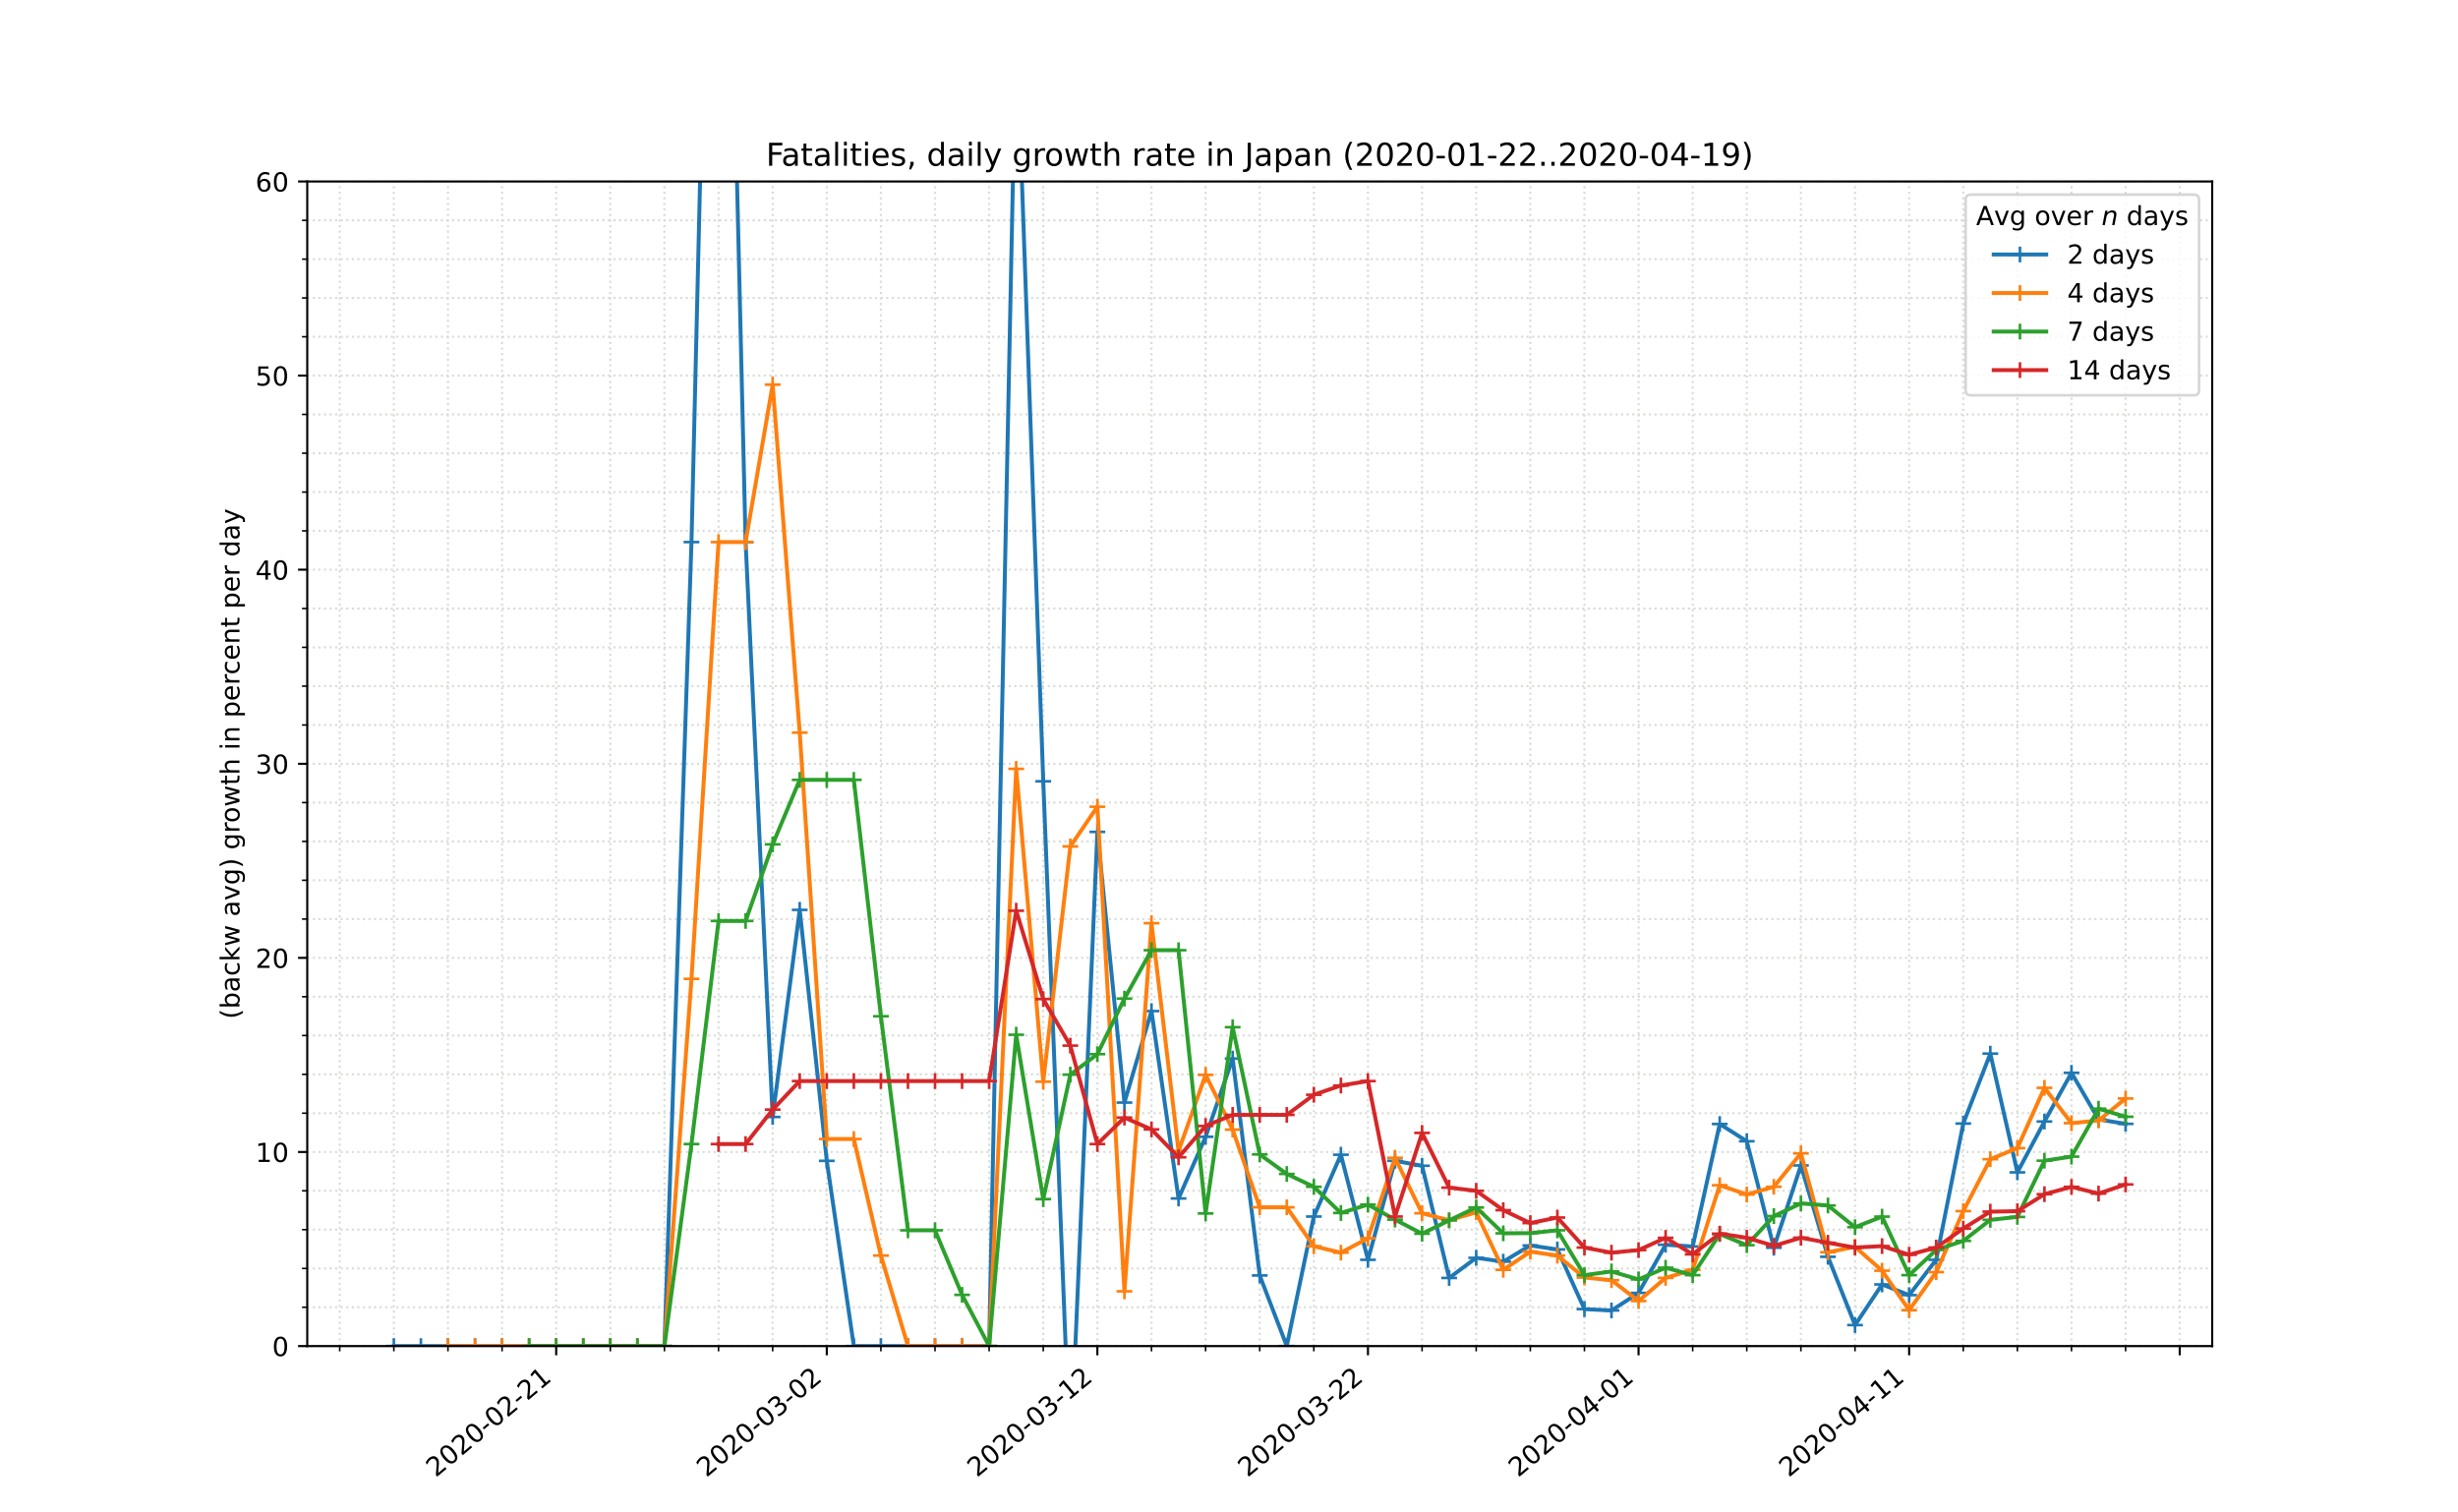 <?xml version="1.0" encoding="utf-8" standalone="no"?>
<!DOCTYPE svg PUBLIC "-//W3C//DTD SVG 1.1//EN"
  "http://www.w3.org/Graphics/SVG/1.1/DTD/svg11.dtd">
<!-- Created with matplotlib (https://matplotlib.org/) -->
<svg height="576pt" version="1.1" viewBox="0 0 936 576" width="936pt" xmlns="http://www.w3.org/2000/svg" xmlns:xlink="http://www.w3.org/1999/xlink">
 <defs>
  <style type="text/css">
*{stroke-linecap:butt;stroke-linejoin:round;}
  </style>
 </defs>
 <g id="figure_1">
  <g id="patch_1">
   <path d="M 0 576 
L 936 576 
L 936 0 
L 0 0 
z
" style="fill:#ffffff;"/>
  </g>
  <g id="axes_1">
   <g id="patch_2">
    <path d="M 117 512.64 
L 842.4 512.64 
L 842.4 69.12 
L 117 69.12 
z
" style="fill:#ffffff;"/>
   </g>
   <g id="matplotlib.axis_1">
    <g id="xtick_1">
     <g id="line2d_1">
      <path clip-path="url(#pc6ff6776d6)" d="M 211.797 512.64 
L 211.797 69.12 
" style="fill:none;stroke:#d8dcd6;stroke-dasharray:0.8,1.32;stroke-dashoffset:0;stroke-width:0.8;"/>
     </g>
     <g id="line2d_2">
      <defs>
       <path d="M 0 0 
L 0 3.5 
" id="mc050398cdd" style="stroke:#000000;stroke-width:0.8;"/>
      </defs>
      <g>
       <use style="stroke:#000000;stroke-width:0.8;" x="211.797" xlink:href="#mc050398cdd" y="512.64"/>
      </g>
     </g>
     <g id="text_1">
      <!-- 2020-02-21 -->
      <defs>
       <path d="M 19.188 8.297 
L 53.609 8.297 
L 53.609 0 
L 7.328 0 
L 7.328 8.297 
Q 12.938 14.109 22.625 23.891 
Q 32.328 33.688 34.812 36.531 
Q 39.547 41.844 41.422 45.531 
Q 43.312 49.219 43.312 52.781 
Q 43.312 58.594 39.234 62.25 
Q 35.156 65.922 28.609 65.922 
Q 23.969 65.922 18.812 64.312 
Q 13.672 62.703 7.812 59.422 
L 7.812 69.391 
Q 13.766 71.781 18.938 73 
Q 24.125 74.219 28.422 74.219 
Q 39.75 74.219 46.484 68.547 
Q 53.219 62.891 53.219 53.422 
Q 53.219 48.922 51.531 44.891 
Q 49.859 40.875 45.406 35.406 
Q 44.188 33.984 37.641 27.219 
Q 31.109 20.453 19.188 8.297 
z
" id="DejaVuSans-50"/>
       <path d="M 31.781 66.406 
Q 24.172 66.406 20.328 58.906 
Q 16.5 51.422 16.5 36.375 
Q 16.5 21.391 20.328 13.891 
Q 24.172 6.391 31.781 6.391 
Q 39.453 6.391 43.281 13.891 
Q 47.125 21.391 47.125 36.375 
Q 47.125 51.422 43.281 58.906 
Q 39.453 66.406 31.781 66.406 
z
M 31.781 74.219 
Q 44.047 74.219 50.516 64.516 
Q 56.984 54.828 56.984 36.375 
Q 56.984 17.969 50.516 8.266 
Q 44.047 -1.422 31.781 -1.422 
Q 19.531 -1.422 13.062 8.266 
Q 6.594 17.969 6.594 36.375 
Q 6.594 54.828 13.062 64.516 
Q 19.531 74.219 31.781 74.219 
z
" id="DejaVuSans-48"/>
       <path d="M 4.891 31.391 
L 31.203 31.391 
L 31.203 23.391 
L 4.891 23.391 
z
" id="DejaVuSans-45"/>
       <path d="M 12.406 8.297 
L 28.516 8.297 
L 28.516 63.922 
L 10.984 60.406 
L 10.984 69.391 
L 28.422 72.906 
L 38.281 72.906 
L 38.281 8.297 
L 54.391 8.297 
L 54.391 0 
L 12.406 0 
z
" id="DejaVuSans-49"/>
      </defs>
      <g transform="translate(165.941 562.817)rotate(-40)scale(0.1 -0.1)">
       <use xlink:href="#DejaVuSans-50"/>
       <use x="63.623" xlink:href="#DejaVuSans-48"/>
       <use x="127.246" xlink:href="#DejaVuSans-50"/>
       <use x="190.869" xlink:href="#DejaVuSans-48"/>
       <use x="254.492" xlink:href="#DejaVuSans-45"/>
       <use x="290.576" xlink:href="#DejaVuSans-48"/>
       <use x="354.199" xlink:href="#DejaVuSans-50"/>
       <use x="417.822" xlink:href="#DejaVuSans-45"/>
       <use x="453.906" xlink:href="#DejaVuSans-50"/>
       <use x="517.529" xlink:href="#DejaVuSans-49"/>
      </g>
     </g>
    </g>
    <g id="xtick_2">
     <g id="line2d_3">
      <path clip-path="url(#pc6ff6776d6)" d="M 314.836 512.64 
L 314.836 69.12 
" style="fill:none;stroke:#d8dcd6;stroke-dasharray:0.8,1.32;stroke-dashoffset:0;stroke-width:0.8;"/>
     </g>
     <g id="line2d_4">
      <g>
       <use style="stroke:#000000;stroke-width:0.8;" x="314.836" xlink:href="#mc050398cdd" y="512.64"/>
      </g>
     </g>
     <g id="text_2">
      <!-- 2020-03-02 -->
      <defs>
       <path d="M 40.578 39.312 
Q 47.656 37.797 51.625 33 
Q 55.609 28.219 55.609 21.188 
Q 55.609 10.406 48.188 4.484 
Q 40.766 -1.422 27.094 -1.422 
Q 22.516 -1.422 17.656 -0.516 
Q 12.797 0.391 7.625 2.203 
L 7.625 11.719 
Q 11.719 9.328 16.594 8.109 
Q 21.484 6.891 26.812 6.891 
Q 36.078 6.891 40.938 10.547 
Q 45.797 14.203 45.797 21.188 
Q 45.797 27.641 41.281 31.266 
Q 36.766 34.906 28.719 34.906 
L 20.219 34.906 
L 20.219 43.016 
L 29.109 43.016 
Q 36.375 43.016 40.234 45.922 
Q 44.094 48.828 44.094 54.297 
Q 44.094 59.906 40.109 62.906 
Q 36.141 65.922 28.719 65.922 
Q 24.656 65.922 20.016 65.031 
Q 15.375 64.156 9.812 62.312 
L 9.812 71.094 
Q 15.438 72.656 20.344 73.438 
Q 25.25 74.219 29.594 74.219 
Q 40.828 74.219 47.359 69.109 
Q 53.906 64.016 53.906 55.328 
Q 53.906 49.266 50.438 45.094 
Q 46.969 40.922 40.578 39.312 
z
" id="DejaVuSans-51"/>
      </defs>
      <g transform="translate(268.98 562.817)rotate(-40)scale(0.1 -0.1)">
       <use xlink:href="#DejaVuSans-50"/>
       <use x="63.623" xlink:href="#DejaVuSans-48"/>
       <use x="127.246" xlink:href="#DejaVuSans-50"/>
       <use x="190.869" xlink:href="#DejaVuSans-48"/>
       <use x="254.492" xlink:href="#DejaVuSans-45"/>
       <use x="290.576" xlink:href="#DejaVuSans-48"/>
       <use x="354.199" xlink:href="#DejaVuSans-51"/>
       <use x="417.822" xlink:href="#DejaVuSans-45"/>
       <use x="453.906" xlink:href="#DejaVuSans-48"/>
       <use x="517.529" xlink:href="#DejaVuSans-50"/>
      </g>
     </g>
    </g>
    <g id="xtick_3">
     <g id="line2d_5">
      <path clip-path="url(#pc6ff6776d6)" d="M 417.876 512.64 
L 417.876 69.12 
" style="fill:none;stroke:#d8dcd6;stroke-dasharray:0.8,1.32;stroke-dashoffset:0;stroke-width:0.8;"/>
     </g>
     <g id="line2d_6">
      <g>
       <use style="stroke:#000000;stroke-width:0.8;" x="417.876" xlink:href="#mc050398cdd" y="512.64"/>
      </g>
     </g>
     <g id="text_3">
      <!-- 2020-03-12 -->
      <g transform="translate(372.02 562.817)rotate(-40)scale(0.1 -0.1)">
       <use xlink:href="#DejaVuSans-50"/>
       <use x="63.623" xlink:href="#DejaVuSans-48"/>
       <use x="127.246" xlink:href="#DejaVuSans-50"/>
       <use x="190.869" xlink:href="#DejaVuSans-48"/>
       <use x="254.492" xlink:href="#DejaVuSans-45"/>
       <use x="290.576" xlink:href="#DejaVuSans-48"/>
       <use x="354.199" xlink:href="#DejaVuSans-51"/>
       <use x="417.822" xlink:href="#DejaVuSans-45"/>
       <use x="453.906" xlink:href="#DejaVuSans-49"/>
       <use x="517.529" xlink:href="#DejaVuSans-50"/>
      </g>
     </g>
    </g>
    <g id="xtick_4">
     <g id="line2d_7">
      <path clip-path="url(#pc6ff6776d6)" d="M 520.916 512.64 
L 520.916 69.12 
" style="fill:none;stroke:#d8dcd6;stroke-dasharray:0.8,1.32;stroke-dashoffset:0;stroke-width:0.8;"/>
     </g>
     <g id="line2d_8">
      <g>
       <use style="stroke:#000000;stroke-width:0.8;" x="520.916" xlink:href="#mc050398cdd" y="512.64"/>
      </g>
     </g>
     <g id="text_4">
      <!-- 2020-03-22 -->
      <g transform="translate(475.06 562.817)rotate(-40)scale(0.1 -0.1)">
       <use xlink:href="#DejaVuSans-50"/>
       <use x="63.623" xlink:href="#DejaVuSans-48"/>
       <use x="127.246" xlink:href="#DejaVuSans-50"/>
       <use x="190.869" xlink:href="#DejaVuSans-48"/>
       <use x="254.492" xlink:href="#DejaVuSans-45"/>
       <use x="290.576" xlink:href="#DejaVuSans-48"/>
       <use x="354.199" xlink:href="#DejaVuSans-51"/>
       <use x="417.822" xlink:href="#DejaVuSans-45"/>
       <use x="453.906" xlink:href="#DejaVuSans-50"/>
       <use x="517.529" xlink:href="#DejaVuSans-50"/>
      </g>
     </g>
    </g>
    <g id="xtick_5">
     <g id="line2d_9">
      <path clip-path="url(#pc6ff6776d6)" d="M 623.956 512.64 
L 623.956 69.12 
" style="fill:none;stroke:#d8dcd6;stroke-dasharray:0.8,1.32;stroke-dashoffset:0;stroke-width:0.8;"/>
     </g>
     <g id="line2d_10">
      <g>
       <use style="stroke:#000000;stroke-width:0.8;" x="623.956" xlink:href="#mc050398cdd" y="512.64"/>
      </g>
     </g>
     <g id="text_5">
      <!-- 2020-04-01 -->
      <defs>
       <path d="M 37.797 64.312 
L 12.891 25.391 
L 37.797 25.391 
z
M 35.203 72.906 
L 47.609 72.906 
L 47.609 25.391 
L 58.016 25.391 
L 58.016 17.188 
L 47.609 17.188 
L 47.609 0 
L 37.797 0 
L 37.797 17.188 
L 4.891 17.188 
L 4.891 26.703 
z
" id="DejaVuSans-52"/>
      </defs>
      <g transform="translate(578.1 562.817)rotate(-40)scale(0.1 -0.1)">
       <use xlink:href="#DejaVuSans-50"/>
       <use x="63.623" xlink:href="#DejaVuSans-48"/>
       <use x="127.246" xlink:href="#DejaVuSans-50"/>
       <use x="190.869" xlink:href="#DejaVuSans-48"/>
       <use x="254.492" xlink:href="#DejaVuSans-45"/>
       <use x="290.576" xlink:href="#DejaVuSans-48"/>
       <use x="354.199" xlink:href="#DejaVuSans-52"/>
       <use x="417.822" xlink:href="#DejaVuSans-45"/>
       <use x="453.906" xlink:href="#DejaVuSans-48"/>
       <use x="517.529" xlink:href="#DejaVuSans-49"/>
      </g>
     </g>
    </g>
    <g id="xtick_6">
     <g id="line2d_11">
      <path clip-path="url(#pc6ff6776d6)" d="M 726.995 512.64 
L 726.995 69.12 
" style="fill:none;stroke:#d8dcd6;stroke-dasharray:0.8,1.32;stroke-dashoffset:0;stroke-width:0.8;"/>
     </g>
     <g id="line2d_12">
      <g>
       <use style="stroke:#000000;stroke-width:0.8;" x="726.995" xlink:href="#mc050398cdd" y="512.64"/>
      </g>
     </g>
     <g id="text_6">
      <!-- 2020-04-11 -->
      <g transform="translate(681.14 562.817)rotate(-40)scale(0.1 -0.1)">
       <use xlink:href="#DejaVuSans-50"/>
       <use x="63.623" xlink:href="#DejaVuSans-48"/>
       <use x="127.246" xlink:href="#DejaVuSans-50"/>
       <use x="190.869" xlink:href="#DejaVuSans-48"/>
       <use x="254.492" xlink:href="#DejaVuSans-45"/>
       <use x="290.576" xlink:href="#DejaVuSans-48"/>
       <use x="354.199" xlink:href="#DejaVuSans-52"/>
       <use x="417.822" xlink:href="#DejaVuSans-45"/>
       <use x="453.906" xlink:href="#DejaVuSans-49"/>
       <use x="517.529" xlink:href="#DejaVuSans-49"/>
      </g>
     </g>
    </g>
    <g id="xtick_7">
     <g id="line2d_13">
      <path clip-path="url(#pc6ff6776d6)" d="M 830.035 512.64 
L 830.035 69.12 
" style="fill:none;stroke:#d8dcd6;stroke-dasharray:0.8,1.32;stroke-dashoffset:0;stroke-width:0.8;"/>
     </g>
     <g id="line2d_14">
      <g>
       <use style="stroke:#000000;stroke-width:0.8;" x="830.035" xlink:href="#mc050398cdd" y="512.64"/>
      </g>
     </g>
    </g>
    <g id="xtick_8">
     <g id="line2d_15">
      <path clip-path="url(#pc6ff6776d6)" d="M 129.365 512.64 
L 129.365 69.12 
" style="fill:none;stroke:#d8dcd6;stroke-dasharray:0.8,1.32;stroke-dashoffset:0;stroke-width:0.8;"/>
     </g>
     <g id="line2d_16">
      <defs>
       <path d="M 0 0 
L 0 2 
" id="ma41285b857" style="stroke:#000000;stroke-width:0.6;"/>
      </defs>
      <g>
       <use style="stroke:#000000;stroke-width:0.6;" x="129.365" xlink:href="#ma41285b857" y="512.64"/>
      </g>
     </g>
    </g>
    <g id="xtick_9">
     <g id="line2d_17">
      <path clip-path="url(#pc6ff6776d6)" d="M 149.973 512.64 
L 149.973 69.12 
" style="fill:none;stroke:#d8dcd6;stroke-dasharray:0.8,1.32;stroke-dashoffset:0;stroke-width:0.8;"/>
     </g>
     <g id="line2d_18">
      <g>
       <use style="stroke:#000000;stroke-width:0.6;" x="149.973" xlink:href="#ma41285b857" y="512.64"/>
      </g>
     </g>
    </g>
    <g id="xtick_10">
     <g id="line2d_19">
      <path clip-path="url(#pc6ff6776d6)" d="M 170.581 512.64 
L 170.581 69.12 
" style="fill:none;stroke:#d8dcd6;stroke-dasharray:0.8,1.32;stroke-dashoffset:0;stroke-width:0.8;"/>
     </g>
     <g id="line2d_20">
      <g>
       <use style="stroke:#000000;stroke-width:0.6;" x="170.581" xlink:href="#ma41285b857" y="512.64"/>
      </g>
     </g>
    </g>
    <g id="xtick_11">
     <g id="line2d_21">
      <path clip-path="url(#pc6ff6776d6)" d="M 191.189 512.64 
L 191.189 69.12 
" style="fill:none;stroke:#d8dcd6;stroke-dasharray:0.8,1.32;stroke-dashoffset:0;stroke-width:0.8;"/>
     </g>
     <g id="line2d_22">
      <g>
       <use style="stroke:#000000;stroke-width:0.6;" x="191.189" xlink:href="#ma41285b857" y="512.64"/>
      </g>
     </g>
    </g>
    <g id="xtick_12">
     <g id="line2d_23">
      <path clip-path="url(#pc6ff6776d6)" d="M 232.405 512.64 
L 232.405 69.12 
" style="fill:none;stroke:#d8dcd6;stroke-dasharray:0.8,1.32;stroke-dashoffset:0;stroke-width:0.8;"/>
     </g>
     <g id="line2d_24">
      <g>
       <use style="stroke:#000000;stroke-width:0.6;" x="232.405" xlink:href="#ma41285b857" y="512.64"/>
      </g>
     </g>
    </g>
    <g id="xtick_13">
     <g id="line2d_25">
      <path clip-path="url(#pc6ff6776d6)" d="M 253.012 512.64 
L 253.012 69.12 
" style="fill:none;stroke:#d8dcd6;stroke-dasharray:0.8,1.32;stroke-dashoffset:0;stroke-width:0.8;"/>
     </g>
     <g id="line2d_26">
      <g>
       <use style="stroke:#000000;stroke-width:0.6;" x="253.012" xlink:href="#ma41285b857" y="512.64"/>
      </g>
     </g>
    </g>
    <g id="xtick_14">
     <g id="line2d_27">
      <path clip-path="url(#pc6ff6776d6)" d="M 273.62 512.64 
L 273.62 69.12 
" style="fill:none;stroke:#d8dcd6;stroke-dasharray:0.8,1.32;stroke-dashoffset:0;stroke-width:0.8;"/>
     </g>
     <g id="line2d_28">
      <g>
       <use style="stroke:#000000;stroke-width:0.6;" x="273.62" xlink:href="#ma41285b857" y="512.64"/>
      </g>
     </g>
    </g>
    <g id="xtick_15">
     <g id="line2d_29">
      <path clip-path="url(#pc6ff6776d6)" d="M 294.228 512.64 
L 294.228 69.12 
" style="fill:none;stroke:#d8dcd6;stroke-dasharray:0.8,1.32;stroke-dashoffset:0;stroke-width:0.8;"/>
     </g>
     <g id="line2d_30">
      <g>
       <use style="stroke:#000000;stroke-width:0.6;" x="294.228" xlink:href="#ma41285b857" y="512.64"/>
      </g>
     </g>
    </g>
    <g id="xtick_16">
     <g id="line2d_31">
      <path clip-path="url(#pc6ff6776d6)" d="M 335.444 512.64 
L 335.444 69.12 
" style="fill:none;stroke:#d8dcd6;stroke-dasharray:0.8,1.32;stroke-dashoffset:0;stroke-width:0.8;"/>
     </g>
     <g id="line2d_32">
      <g>
       <use style="stroke:#000000;stroke-width:0.6;" x="335.444" xlink:href="#ma41285b857" y="512.64"/>
      </g>
     </g>
    </g>
    <g id="xtick_17">
     <g id="line2d_33">
      <path clip-path="url(#pc6ff6776d6)" d="M 356.052 512.64 
L 356.052 69.12 
" style="fill:none;stroke:#d8dcd6;stroke-dasharray:0.8,1.32;stroke-dashoffset:0;stroke-width:0.8;"/>
     </g>
     <g id="line2d_34">
      <g>
       <use style="stroke:#000000;stroke-width:0.6;" x="356.052" xlink:href="#ma41285b857" y="512.64"/>
      </g>
     </g>
    </g>
    <g id="xtick_18">
     <g id="line2d_35">
      <path clip-path="url(#pc6ff6776d6)" d="M 376.66 512.64 
L 376.66 69.12 
" style="fill:none;stroke:#d8dcd6;stroke-dasharray:0.8,1.32;stroke-dashoffset:0;stroke-width:0.8;"/>
     </g>
     <g id="line2d_36">
      <g>
       <use style="stroke:#000000;stroke-width:0.6;" x="376.66" xlink:href="#ma41285b857" y="512.64"/>
      </g>
     </g>
    </g>
    <g id="xtick_19">
     <g id="line2d_37">
      <path clip-path="url(#pc6ff6776d6)" d="M 397.268 512.64 
L 397.268 69.12 
" style="fill:none;stroke:#d8dcd6;stroke-dasharray:0.8,1.32;stroke-dashoffset:0;stroke-width:0.8;"/>
     </g>
     <g id="line2d_38">
      <g>
       <use style="stroke:#000000;stroke-width:0.6;" x="397.268" xlink:href="#ma41285b857" y="512.64"/>
      </g>
     </g>
    </g>
    <g id="xtick_20">
     <g id="line2d_39">
      <path clip-path="url(#pc6ff6776d6)" d="M 438.484 512.64 
L 438.484 69.12 
" style="fill:none;stroke:#d8dcd6;stroke-dasharray:0.8,1.32;stroke-dashoffset:0;stroke-width:0.8;"/>
     </g>
     <g id="line2d_40">
      <g>
       <use style="stroke:#000000;stroke-width:0.6;" x="438.484" xlink:href="#ma41285b857" y="512.64"/>
      </g>
     </g>
    </g>
    <g id="xtick_21">
     <g id="line2d_41">
      <path clip-path="url(#pc6ff6776d6)" d="M 459.092 512.64 
L 459.092 69.12 
" style="fill:none;stroke:#d8dcd6;stroke-dasharray:0.8,1.32;stroke-dashoffset:0;stroke-width:0.8;"/>
     </g>
     <g id="line2d_42">
      <g>
       <use style="stroke:#000000;stroke-width:0.6;" x="459.092" xlink:href="#ma41285b857" y="512.64"/>
      </g>
     </g>
    </g>
    <g id="xtick_22">
     <g id="line2d_43">
      <path clip-path="url(#pc6ff6776d6)" d="M 479.7 512.64 
L 479.7 69.12 
" style="fill:none;stroke:#d8dcd6;stroke-dasharray:0.8,1.32;stroke-dashoffset:0;stroke-width:0.8;"/>
     </g>
     <g id="line2d_44">
      <g>
       <use style="stroke:#000000;stroke-width:0.6;" x="479.7" xlink:href="#ma41285b857" y="512.64"/>
      </g>
     </g>
    </g>
    <g id="xtick_23">
     <g id="line2d_45">
      <path clip-path="url(#pc6ff6776d6)" d="M 500.308 512.64 
L 500.308 69.12 
" style="fill:none;stroke:#d8dcd6;stroke-dasharray:0.8,1.32;stroke-dashoffset:0;stroke-width:0.8;"/>
     </g>
     <g id="line2d_46">
      <g>
       <use style="stroke:#000000;stroke-width:0.6;" x="500.308" xlink:href="#ma41285b857" y="512.64"/>
      </g>
     </g>
    </g>
    <g id="xtick_24">
     <g id="line2d_47">
      <path clip-path="url(#pc6ff6776d6)" d="M 541.524 512.64 
L 541.524 69.12 
" style="fill:none;stroke:#d8dcd6;stroke-dasharray:0.8,1.32;stroke-dashoffset:0;stroke-width:0.8;"/>
     </g>
     <g id="line2d_48">
      <g>
       <use style="stroke:#000000;stroke-width:0.6;" x="541.524" xlink:href="#ma41285b857" y="512.64"/>
      </g>
     </g>
    </g>
    <g id="xtick_25">
     <g id="line2d_49">
      <path clip-path="url(#pc6ff6776d6)" d="M 562.132 512.64 
L 562.132 69.12 
" style="fill:none;stroke:#d8dcd6;stroke-dasharray:0.8,1.32;stroke-dashoffset:0;stroke-width:0.8;"/>
     </g>
     <g id="line2d_50">
      <g>
       <use style="stroke:#000000;stroke-width:0.6;" x="562.132" xlink:href="#ma41285b857" y="512.64"/>
      </g>
     </g>
    </g>
    <g id="xtick_26">
     <g id="line2d_51">
      <path clip-path="url(#pc6ff6776d6)" d="M 582.74 512.64 
L 582.74 69.12 
" style="fill:none;stroke:#d8dcd6;stroke-dasharray:0.8,1.32;stroke-dashoffset:0;stroke-width:0.8;"/>
     </g>
     <g id="line2d_52">
      <g>
       <use style="stroke:#000000;stroke-width:0.6;" x="582.74" xlink:href="#ma41285b857" y="512.64"/>
      </g>
     </g>
    </g>
    <g id="xtick_27">
     <g id="line2d_53">
      <path clip-path="url(#pc6ff6776d6)" d="M 603.348 512.64 
L 603.348 69.12 
" style="fill:none;stroke:#d8dcd6;stroke-dasharray:0.8,1.32;stroke-dashoffset:0;stroke-width:0.8;"/>
     </g>
     <g id="line2d_54">
      <g>
       <use style="stroke:#000000;stroke-width:0.6;" x="603.348" xlink:href="#ma41285b857" y="512.64"/>
      </g>
     </g>
    </g>
    <g id="xtick_28">
     <g id="line2d_55">
      <path clip-path="url(#pc6ff6776d6)" d="M 644.564 512.64 
L 644.564 69.12 
" style="fill:none;stroke:#d8dcd6;stroke-dasharray:0.8,1.32;stroke-dashoffset:0;stroke-width:0.8;"/>
     </g>
     <g id="line2d_56">
      <g>
       <use style="stroke:#000000;stroke-width:0.6;" x="644.564" xlink:href="#ma41285b857" y="512.64"/>
      </g>
     </g>
    </g>
    <g id="xtick_29">
     <g id="line2d_57">
      <path clip-path="url(#pc6ff6776d6)" d="M 665.172 512.64 
L 665.172 69.12 
" style="fill:none;stroke:#d8dcd6;stroke-dasharray:0.8,1.32;stroke-dashoffset:0;stroke-width:0.8;"/>
     </g>
     <g id="line2d_58">
      <g>
       <use style="stroke:#000000;stroke-width:0.6;" x="665.172" xlink:href="#ma41285b857" y="512.64"/>
      </g>
     </g>
    </g>
    <g id="xtick_30">
     <g id="line2d_59">
      <path clip-path="url(#pc6ff6776d6)" d="M 685.78 512.64 
L 685.78 69.12 
" style="fill:none;stroke:#d8dcd6;stroke-dasharray:0.8,1.32;stroke-dashoffset:0;stroke-width:0.8;"/>
     </g>
     <g id="line2d_60">
      <g>
       <use style="stroke:#000000;stroke-width:0.6;" x="685.78" xlink:href="#ma41285b857" y="512.64"/>
      </g>
     </g>
    </g>
    <g id="xtick_31">
     <g id="line2d_61">
      <path clip-path="url(#pc6ff6776d6)" d="M 706.388 512.64 
L 706.388 69.12 
" style="fill:none;stroke:#d8dcd6;stroke-dasharray:0.8,1.32;stroke-dashoffset:0;stroke-width:0.8;"/>
     </g>
     <g id="line2d_62">
      <g>
       <use style="stroke:#000000;stroke-width:0.6;" x="706.388" xlink:href="#ma41285b857" y="512.64"/>
      </g>
     </g>
    </g>
    <g id="xtick_32">
     <g id="line2d_63">
      <path clip-path="url(#pc6ff6776d6)" d="M 747.603 512.64 
L 747.603 69.12 
" style="fill:none;stroke:#d8dcd6;stroke-dasharray:0.8,1.32;stroke-dashoffset:0;stroke-width:0.8;"/>
     </g>
     <g id="line2d_64">
      <g>
       <use style="stroke:#000000;stroke-width:0.6;" x="747.603" xlink:href="#ma41285b857" y="512.64"/>
      </g>
     </g>
    </g>
    <g id="xtick_33">
     <g id="line2d_65">
      <path clip-path="url(#pc6ff6776d6)" d="M 768.211 512.64 
L 768.211 69.12 
" style="fill:none;stroke:#d8dcd6;stroke-dasharray:0.8,1.32;stroke-dashoffset:0;stroke-width:0.8;"/>
     </g>
     <g id="line2d_66">
      <g>
       <use style="stroke:#000000;stroke-width:0.6;" x="768.211" xlink:href="#ma41285b857" y="512.64"/>
      </g>
     </g>
    </g>
    <g id="xtick_34">
     <g id="line2d_67">
      <path clip-path="url(#pc6ff6776d6)" d="M 788.819 512.64 
L 788.819 69.12 
" style="fill:none;stroke:#d8dcd6;stroke-dasharray:0.8,1.32;stroke-dashoffset:0;stroke-width:0.8;"/>
     </g>
     <g id="line2d_68">
      <g>
       <use style="stroke:#000000;stroke-width:0.6;" x="788.819" xlink:href="#ma41285b857" y="512.64"/>
      </g>
     </g>
    </g>
    <g id="xtick_35">
     <g id="line2d_69">
      <path clip-path="url(#pc6ff6776d6)" d="M 809.427 512.64 
L 809.427 69.12 
" style="fill:none;stroke:#d8dcd6;stroke-dasharray:0.8,1.32;stroke-dashoffset:0;stroke-width:0.8;"/>
     </g>
     <g id="line2d_70">
      <g>
       <use style="stroke:#000000;stroke-width:0.6;" x="809.427" xlink:href="#ma41285b857" y="512.64"/>
      </g>
     </g>
    </g>
   </g>
   <g id="matplotlib.axis_2">
    <g id="ytick_1">
     <g id="line2d_71">
      <path clip-path="url(#pc6ff6776d6)" d="M 117 512.64 
L 842.4 512.64 
" style="fill:none;stroke:#d8dcd6;stroke-dasharray:0.8,1.32;stroke-dashoffset:0;stroke-width:0.8;"/>
     </g>
     <g id="line2d_72">
      <defs>
       <path d="M 0 0 
L -3.5 0 
" id="m3c0780f7e0" style="stroke:#000000;stroke-width:0.8;"/>
      </defs>
      <g>
       <use style="stroke:#000000;stroke-width:0.8;" x="117" xlink:href="#m3c0780f7e0" y="512.64"/>
      </g>
     </g>
     <g id="text_7">
      <!-- 0 -->
      <g transform="translate(103.638 516.439)scale(0.1 -0.1)">
       <use xlink:href="#DejaVuSans-48"/>
      </g>
     </g>
    </g>
    <g id="ytick_2">
     <g id="line2d_73">
      <path clip-path="url(#pc6ff6776d6)" d="M 117 438.72 
L 842.4 438.72 
" style="fill:none;stroke:#d8dcd6;stroke-dasharray:0.8,1.32;stroke-dashoffset:0;stroke-width:0.8;"/>
     </g>
     <g id="line2d_74">
      <g>
       <use style="stroke:#000000;stroke-width:0.8;" x="117" xlink:href="#m3c0780f7e0" y="438.72"/>
      </g>
     </g>
     <g id="text_8">
      <!-- 10 -->
      <g transform="translate(97.275 442.519)scale(0.1 -0.1)">
       <use xlink:href="#DejaVuSans-49"/>
       <use x="63.623" xlink:href="#DejaVuSans-48"/>
      </g>
     </g>
    </g>
    <g id="ytick_3">
     <g id="line2d_75">
      <path clip-path="url(#pc6ff6776d6)" d="M 117 364.8 
L 842.4 364.8 
" style="fill:none;stroke:#d8dcd6;stroke-dasharray:0.8,1.32;stroke-dashoffset:0;stroke-width:0.8;"/>
     </g>
     <g id="line2d_76">
      <g>
       <use style="stroke:#000000;stroke-width:0.8;" x="117" xlink:href="#m3c0780f7e0" y="364.8"/>
      </g>
     </g>
     <g id="text_9">
      <!-- 20 -->
      <g transform="translate(97.275 368.599)scale(0.1 -0.1)">
       <use xlink:href="#DejaVuSans-50"/>
       <use x="63.623" xlink:href="#DejaVuSans-48"/>
      </g>
     </g>
    </g>
    <g id="ytick_4">
     <g id="line2d_77">
      <path clip-path="url(#pc6ff6776d6)" d="M 117 290.88 
L 842.4 290.88 
" style="fill:none;stroke:#d8dcd6;stroke-dasharray:0.8,1.32;stroke-dashoffset:0;stroke-width:0.8;"/>
     </g>
     <g id="line2d_78">
      <g>
       <use style="stroke:#000000;stroke-width:0.8;" x="117" xlink:href="#m3c0780f7e0" y="290.88"/>
      </g>
     </g>
     <g id="text_10">
      <!-- 30 -->
      <g transform="translate(97.275 294.679)scale(0.1 -0.1)">
       <use xlink:href="#DejaVuSans-51"/>
       <use x="63.623" xlink:href="#DejaVuSans-48"/>
      </g>
     </g>
    </g>
    <g id="ytick_5">
     <g id="line2d_79">
      <path clip-path="url(#pc6ff6776d6)" d="M 117 216.96 
L 842.4 216.96 
" style="fill:none;stroke:#d8dcd6;stroke-dasharray:0.8,1.32;stroke-dashoffset:0;stroke-width:0.8;"/>
     </g>
     <g id="line2d_80">
      <g>
       <use style="stroke:#000000;stroke-width:0.8;" x="117" xlink:href="#m3c0780f7e0" y="216.96"/>
      </g>
     </g>
     <g id="text_11">
      <!-- 40 -->
      <g transform="translate(97.275 220.759)scale(0.1 -0.1)">
       <use xlink:href="#DejaVuSans-52"/>
       <use x="63.623" xlink:href="#DejaVuSans-48"/>
      </g>
     </g>
    </g>
    <g id="ytick_6">
     <g id="line2d_81">
      <path clip-path="url(#pc6ff6776d6)" d="M 117 143.04 
L 842.4 143.04 
" style="fill:none;stroke:#d8dcd6;stroke-dasharray:0.8,1.32;stroke-dashoffset:0;stroke-width:0.8;"/>
     </g>
     <g id="line2d_82">
      <g>
       <use style="stroke:#000000;stroke-width:0.8;" x="117" xlink:href="#m3c0780f7e0" y="143.04"/>
      </g>
     </g>
     <g id="text_12">
      <!-- 50 -->
      <defs>
       <path d="M 10.797 72.906 
L 49.516 72.906 
L 49.516 64.594 
L 19.828 64.594 
L 19.828 46.734 
Q 21.969 47.469 24.109 47.828 
Q 26.266 48.188 28.422 48.188 
Q 40.625 48.188 47.75 41.5 
Q 54.891 34.812 54.891 23.391 
Q 54.891 11.625 47.562 5.094 
Q 40.234 -1.422 26.906 -1.422 
Q 22.312 -1.422 17.547 -0.641 
Q 12.797 0.141 7.719 1.703 
L 7.719 11.625 
Q 12.109 9.234 16.797 8.062 
Q 21.484 6.891 26.703 6.891 
Q 35.156 6.891 40.078 11.328 
Q 45.016 15.766 45.016 23.391 
Q 45.016 31 40.078 35.438 
Q 35.156 39.891 26.703 39.891 
Q 22.75 39.891 18.812 39.016 
Q 14.891 38.141 10.797 36.281 
z
" id="DejaVuSans-53"/>
      </defs>
      <g transform="translate(97.275 146.839)scale(0.1 -0.1)">
       <use xlink:href="#DejaVuSans-53"/>
       <use x="63.623" xlink:href="#DejaVuSans-48"/>
      </g>
     </g>
    </g>
    <g id="ytick_7">
     <g id="line2d_83">
      <path clip-path="url(#pc6ff6776d6)" d="M 117 69.12 
L 842.4 69.12 
" style="fill:none;stroke:#d8dcd6;stroke-dasharray:0.8,1.32;stroke-dashoffset:0;stroke-width:0.8;"/>
     </g>
     <g id="line2d_84">
      <g>
       <use style="stroke:#000000;stroke-width:0.8;" x="117" xlink:href="#m3c0780f7e0" y="69.12"/>
      </g>
     </g>
     <g id="text_13">
      <!-- 60 -->
      <defs>
       <path d="M 33.016 40.375 
Q 26.375 40.375 22.484 35.828 
Q 18.609 31.297 18.609 23.391 
Q 18.609 15.531 22.484 10.953 
Q 26.375 6.391 33.016 6.391 
Q 39.656 6.391 43.531 10.953 
Q 47.406 15.531 47.406 23.391 
Q 47.406 31.297 43.531 35.828 
Q 39.656 40.375 33.016 40.375 
z
M 52.594 71.297 
L 52.594 62.312 
Q 48.875 64.062 45.094 64.984 
Q 41.312 65.922 37.594 65.922 
Q 27.828 65.922 22.672 59.328 
Q 17.531 52.734 16.797 39.406 
Q 19.672 43.656 24.016 45.922 
Q 28.375 48.188 33.594 48.188 
Q 44.578 48.188 50.953 41.516 
Q 57.328 34.859 57.328 23.391 
Q 57.328 12.156 50.688 5.359 
Q 44.047 -1.422 33.016 -1.422 
Q 20.359 -1.422 13.672 8.266 
Q 6.984 17.969 6.984 36.375 
Q 6.984 53.656 15.188 63.938 
Q 23.391 74.219 37.203 74.219 
Q 40.922 74.219 44.703 73.484 
Q 48.484 72.75 52.594 71.297 
z
" id="DejaVuSans-54"/>
      </defs>
      <g transform="translate(97.275 72.919)scale(0.1 -0.1)">
       <use xlink:href="#DejaVuSans-54"/>
       <use x="63.623" xlink:href="#DejaVuSans-48"/>
      </g>
     </g>
    </g>
    <g id="ytick_8">
     <g id="line2d_85">
      <path clip-path="url(#pc6ff6776d6)" d="M 117 497.856 
L 842.4 497.856 
" style="fill:none;stroke:#d8dcd6;stroke-dasharray:0.8,1.32;stroke-dashoffset:0;stroke-width:0.8;"/>
     </g>
     <g id="line2d_86">
      <defs>
       <path d="M 0 0 
L -2 0 
" id="me26f1f17bd" style="stroke:#000000;stroke-width:0.6;"/>
      </defs>
      <g>
       <use style="stroke:#000000;stroke-width:0.6;" x="117" xlink:href="#me26f1f17bd" y="497.856"/>
      </g>
     </g>
    </g>
    <g id="ytick_9">
     <g id="line2d_87">
      <path clip-path="url(#pc6ff6776d6)" d="M 117 483.072 
L 842.4 483.072 
" style="fill:none;stroke:#d8dcd6;stroke-dasharray:0.8,1.32;stroke-dashoffset:0;stroke-width:0.8;"/>
     </g>
     <g id="line2d_88">
      <g>
       <use style="stroke:#000000;stroke-width:0.6;" x="117" xlink:href="#me26f1f17bd" y="483.072"/>
      </g>
     </g>
    </g>
    <g id="ytick_10">
     <g id="line2d_89">
      <path clip-path="url(#pc6ff6776d6)" d="M 117 468.288 
L 842.4 468.288 
" style="fill:none;stroke:#d8dcd6;stroke-dasharray:0.8,1.32;stroke-dashoffset:0;stroke-width:0.8;"/>
     </g>
     <g id="line2d_90">
      <g>
       <use style="stroke:#000000;stroke-width:0.6;" x="117" xlink:href="#me26f1f17bd" y="468.288"/>
      </g>
     </g>
    </g>
    <g id="ytick_11">
     <g id="line2d_91">
      <path clip-path="url(#pc6ff6776d6)" d="M 117 453.504 
L 842.4 453.504 
" style="fill:none;stroke:#d8dcd6;stroke-dasharray:0.8,1.32;stroke-dashoffset:0;stroke-width:0.8;"/>
     </g>
     <g id="line2d_92">
      <g>
       <use style="stroke:#000000;stroke-width:0.6;" x="117" xlink:href="#me26f1f17bd" y="453.504"/>
      </g>
     </g>
    </g>
    <g id="ytick_12">
     <g id="line2d_93">
      <path clip-path="url(#pc6ff6776d6)" d="M 117 423.936 
L 842.4 423.936 
" style="fill:none;stroke:#d8dcd6;stroke-dasharray:0.8,1.32;stroke-dashoffset:0;stroke-width:0.8;"/>
     </g>
     <g id="line2d_94">
      <g>
       <use style="stroke:#000000;stroke-width:0.6;" x="117" xlink:href="#me26f1f17bd" y="423.936"/>
      </g>
     </g>
    </g>
    <g id="ytick_13">
     <g id="line2d_95">
      <path clip-path="url(#pc6ff6776d6)" d="M 117 409.152 
L 842.4 409.152 
" style="fill:none;stroke:#d8dcd6;stroke-dasharray:0.8,1.32;stroke-dashoffset:0;stroke-width:0.8;"/>
     </g>
     <g id="line2d_96">
      <g>
       <use style="stroke:#000000;stroke-width:0.6;" x="117" xlink:href="#me26f1f17bd" y="409.152"/>
      </g>
     </g>
    </g>
    <g id="ytick_14">
     <g id="line2d_97">
      <path clip-path="url(#pc6ff6776d6)" d="M 117 394.368 
L 842.4 394.368 
" style="fill:none;stroke:#d8dcd6;stroke-dasharray:0.8,1.32;stroke-dashoffset:0;stroke-width:0.8;"/>
     </g>
     <g id="line2d_98">
      <g>
       <use style="stroke:#000000;stroke-width:0.6;" x="117" xlink:href="#me26f1f17bd" y="394.368"/>
      </g>
     </g>
    </g>
    <g id="ytick_15">
     <g id="line2d_99">
      <path clip-path="url(#pc6ff6776d6)" d="M 117 379.584 
L 842.4 379.584 
" style="fill:none;stroke:#d8dcd6;stroke-dasharray:0.8,1.32;stroke-dashoffset:0;stroke-width:0.8;"/>
     </g>
     <g id="line2d_100">
      <g>
       <use style="stroke:#000000;stroke-width:0.6;" x="117" xlink:href="#me26f1f17bd" y="379.584"/>
      </g>
     </g>
    </g>
    <g id="ytick_16">
     <g id="line2d_101">
      <path clip-path="url(#pc6ff6776d6)" d="M 117 350.016 
L 842.4 350.016 
" style="fill:none;stroke:#d8dcd6;stroke-dasharray:0.8,1.32;stroke-dashoffset:0;stroke-width:0.8;"/>
     </g>
     <g id="line2d_102">
      <g>
       <use style="stroke:#000000;stroke-width:0.6;" x="117" xlink:href="#me26f1f17bd" y="350.016"/>
      </g>
     </g>
    </g>
    <g id="ytick_17">
     <g id="line2d_103">
      <path clip-path="url(#pc6ff6776d6)" d="M 117 335.232 
L 842.4 335.232 
" style="fill:none;stroke:#d8dcd6;stroke-dasharray:0.8,1.32;stroke-dashoffset:0;stroke-width:0.8;"/>
     </g>
     <g id="line2d_104">
      <g>
       <use style="stroke:#000000;stroke-width:0.6;" x="117" xlink:href="#me26f1f17bd" y="335.232"/>
      </g>
     </g>
    </g>
    <g id="ytick_18">
     <g id="line2d_105">
      <path clip-path="url(#pc6ff6776d6)" d="M 117 320.448 
L 842.4 320.448 
" style="fill:none;stroke:#d8dcd6;stroke-dasharray:0.8,1.32;stroke-dashoffset:0;stroke-width:0.8;"/>
     </g>
     <g id="line2d_106">
      <g>
       <use style="stroke:#000000;stroke-width:0.6;" x="117" xlink:href="#me26f1f17bd" y="320.448"/>
      </g>
     </g>
    </g>
    <g id="ytick_19">
     <g id="line2d_107">
      <path clip-path="url(#pc6ff6776d6)" d="M 117 305.664 
L 842.4 305.664 
" style="fill:none;stroke:#d8dcd6;stroke-dasharray:0.8,1.32;stroke-dashoffset:0;stroke-width:0.8;"/>
     </g>
     <g id="line2d_108">
      <g>
       <use style="stroke:#000000;stroke-width:0.6;" x="117" xlink:href="#me26f1f17bd" y="305.664"/>
      </g>
     </g>
    </g>
    <g id="ytick_20">
     <g id="line2d_109">
      <path clip-path="url(#pc6ff6776d6)" d="M 117 276.096 
L 842.4 276.096 
" style="fill:none;stroke:#d8dcd6;stroke-dasharray:0.8,1.32;stroke-dashoffset:0;stroke-width:0.8;"/>
     </g>
     <g id="line2d_110">
      <g>
       <use style="stroke:#000000;stroke-width:0.6;" x="117" xlink:href="#me26f1f17bd" y="276.096"/>
      </g>
     </g>
    </g>
    <g id="ytick_21">
     <g id="line2d_111">
      <path clip-path="url(#pc6ff6776d6)" d="M 117 261.312 
L 842.4 261.312 
" style="fill:none;stroke:#d8dcd6;stroke-dasharray:0.8,1.32;stroke-dashoffset:0;stroke-width:0.8;"/>
     </g>
     <g id="line2d_112">
      <g>
       <use style="stroke:#000000;stroke-width:0.6;" x="117" xlink:href="#me26f1f17bd" y="261.312"/>
      </g>
     </g>
    </g>
    <g id="ytick_22">
     <g id="line2d_113">
      <path clip-path="url(#pc6ff6776d6)" d="M 117 246.528 
L 842.4 246.528 
" style="fill:none;stroke:#d8dcd6;stroke-dasharray:0.8,1.32;stroke-dashoffset:0;stroke-width:0.8;"/>
     </g>
     <g id="line2d_114">
      <g>
       <use style="stroke:#000000;stroke-width:0.6;" x="117" xlink:href="#me26f1f17bd" y="246.528"/>
      </g>
     </g>
    </g>
    <g id="ytick_23">
     <g id="line2d_115">
      <path clip-path="url(#pc6ff6776d6)" d="M 117 231.744 
L 842.4 231.744 
" style="fill:none;stroke:#d8dcd6;stroke-dasharray:0.8,1.32;stroke-dashoffset:0;stroke-width:0.8;"/>
     </g>
     <g id="line2d_116">
      <g>
       <use style="stroke:#000000;stroke-width:0.6;" x="117" xlink:href="#me26f1f17bd" y="231.744"/>
      </g>
     </g>
    </g>
    <g id="ytick_24">
     <g id="line2d_117">
      <path clip-path="url(#pc6ff6776d6)" d="M 117 202.176 
L 842.4 202.176 
" style="fill:none;stroke:#d8dcd6;stroke-dasharray:0.8,1.32;stroke-dashoffset:0;stroke-width:0.8;"/>
     </g>
     <g id="line2d_118">
      <g>
       <use style="stroke:#000000;stroke-width:0.6;" x="117" xlink:href="#me26f1f17bd" y="202.176"/>
      </g>
     </g>
    </g>
    <g id="ytick_25">
     <g id="line2d_119">
      <path clip-path="url(#pc6ff6776d6)" d="M 117 187.392 
L 842.4 187.392 
" style="fill:none;stroke:#d8dcd6;stroke-dasharray:0.8,1.32;stroke-dashoffset:0;stroke-width:0.8;"/>
     </g>
     <g id="line2d_120">
      <g>
       <use style="stroke:#000000;stroke-width:0.6;" x="117" xlink:href="#me26f1f17bd" y="187.392"/>
      </g>
     </g>
    </g>
    <g id="ytick_26">
     <g id="line2d_121">
      <path clip-path="url(#pc6ff6776d6)" d="M 117 172.608 
L 842.4 172.608 
" style="fill:none;stroke:#d8dcd6;stroke-dasharray:0.8,1.32;stroke-dashoffset:0;stroke-width:0.8;"/>
     </g>
     <g id="line2d_122">
      <g>
       <use style="stroke:#000000;stroke-width:0.6;" x="117" xlink:href="#me26f1f17bd" y="172.608"/>
      </g>
     </g>
    </g>
    <g id="ytick_27">
     <g id="line2d_123">
      <path clip-path="url(#pc6ff6776d6)" d="M 117 157.824 
L 842.4 157.824 
" style="fill:none;stroke:#d8dcd6;stroke-dasharray:0.8,1.32;stroke-dashoffset:0;stroke-width:0.8;"/>
     </g>
     <g id="line2d_124">
      <g>
       <use style="stroke:#000000;stroke-width:0.6;" x="117" xlink:href="#me26f1f17bd" y="157.824"/>
      </g>
     </g>
    </g>
    <g id="ytick_28">
     <g id="line2d_125">
      <path clip-path="url(#pc6ff6776d6)" d="M 117 128.256 
L 842.4 128.256 
" style="fill:none;stroke:#d8dcd6;stroke-dasharray:0.8,1.32;stroke-dashoffset:0;stroke-width:0.8;"/>
     </g>
     <g id="line2d_126">
      <g>
       <use style="stroke:#000000;stroke-width:0.6;" x="117" xlink:href="#me26f1f17bd" y="128.256"/>
      </g>
     </g>
    </g>
    <g id="ytick_29">
     <g id="line2d_127">
      <path clip-path="url(#pc6ff6776d6)" d="M 117 113.472 
L 842.4 113.472 
" style="fill:none;stroke:#d8dcd6;stroke-dasharray:0.8,1.32;stroke-dashoffset:0;stroke-width:0.8;"/>
     </g>
     <g id="line2d_128">
      <g>
       <use style="stroke:#000000;stroke-width:0.6;" x="117" xlink:href="#me26f1f17bd" y="113.472"/>
      </g>
     </g>
    </g>
    <g id="ytick_30">
     <g id="line2d_129">
      <path clip-path="url(#pc6ff6776d6)" d="M 117 98.688 
L 842.4 98.688 
" style="fill:none;stroke:#d8dcd6;stroke-dasharray:0.8,1.32;stroke-dashoffset:0;stroke-width:0.8;"/>
     </g>
     <g id="line2d_130">
      <g>
       <use style="stroke:#000000;stroke-width:0.6;" x="117" xlink:href="#me26f1f17bd" y="98.688"/>
      </g>
     </g>
    </g>
    <g id="ytick_31">
     <g id="line2d_131">
      <path clip-path="url(#pc6ff6776d6)" d="M 117 83.904 
L 842.4 83.904 
" style="fill:none;stroke:#d8dcd6;stroke-dasharray:0.8,1.32;stroke-dashoffset:0;stroke-width:0.8;"/>
     </g>
     <g id="line2d_132">
      <g>
       <use style="stroke:#000000;stroke-width:0.6;" x="117" xlink:href="#me26f1f17bd" y="83.904"/>
      </g>
     </g>
    </g>
    <g id="text_14">
     <!-- (backw avg) growth in percent per day -->
     <defs>
      <path d="M 31 75.875 
Q 24.469 64.656 21.281 53.656 
Q 18.109 42.672 18.109 31.391 
Q 18.109 20.125 21.312 9.062 
Q 24.516 -2 31 -13.188 
L 23.188 -13.188 
Q 15.875 -1.703 12.234 9.375 
Q 8.594 20.453 8.594 31.391 
Q 8.594 42.281 12.203 53.312 
Q 15.828 64.359 23.188 75.875 
z
" id="DejaVuSans-40"/>
      <path d="M 48.688 27.297 
Q 48.688 37.203 44.609 42.844 
Q 40.531 48.484 33.406 48.484 
Q 26.266 48.484 22.188 42.844 
Q 18.109 37.203 18.109 27.297 
Q 18.109 17.391 22.188 11.75 
Q 26.266 6.109 33.406 6.109 
Q 40.531 6.109 44.609 11.75 
Q 48.688 17.391 48.688 27.297 
z
M 18.109 46.391 
Q 20.953 51.266 25.266 53.625 
Q 29.594 56 35.594 56 
Q 45.562 56 51.781 48.094 
Q 58.016 40.188 58.016 27.297 
Q 58.016 14.406 51.781 6.484 
Q 45.562 -1.422 35.594 -1.422 
Q 29.594 -1.422 25.266 0.953 
Q 20.953 3.328 18.109 8.203 
L 18.109 0 
L 9.078 0 
L 9.078 75.984 
L 18.109 75.984 
z
" id="DejaVuSans-98"/>
      <path d="M 34.281 27.484 
Q 23.391 27.484 19.188 25 
Q 14.984 22.516 14.984 16.5 
Q 14.984 11.719 18.141 8.906 
Q 21.297 6.109 26.703 6.109 
Q 34.188 6.109 38.703 11.406 
Q 43.219 16.703 43.219 25.484 
L 43.219 27.484 
z
M 52.203 31.203 
L 52.203 0 
L 43.219 0 
L 43.219 8.297 
Q 40.141 3.328 35.547 0.953 
Q 30.953 -1.422 24.312 -1.422 
Q 15.922 -1.422 10.953 3.297 
Q 6 8.016 6 15.922 
Q 6 25.141 12.172 29.828 
Q 18.359 34.516 30.609 34.516 
L 43.219 34.516 
L 43.219 35.406 
Q 43.219 41.609 39.141 45 
Q 35.062 48.391 27.688 48.391 
Q 23 48.391 18.547 47.266 
Q 14.109 46.141 10.016 43.891 
L 10.016 52.203 
Q 14.938 54.109 19.578 55.047 
Q 24.219 56 28.609 56 
Q 40.484 56 46.344 49.844 
Q 52.203 43.703 52.203 31.203 
z
" id="DejaVuSans-97"/>
      <path d="M 48.781 52.594 
L 48.781 44.188 
Q 44.969 46.297 41.141 47.344 
Q 37.312 48.391 33.406 48.391 
Q 24.656 48.391 19.812 42.844 
Q 14.984 37.312 14.984 27.297 
Q 14.984 17.281 19.812 11.734 
Q 24.656 6.203 33.406 6.203 
Q 37.312 6.203 41.141 7.25 
Q 44.969 8.297 48.781 10.406 
L 48.781 2.094 
Q 45.016 0.344 40.984 -0.531 
Q 36.969 -1.422 32.422 -1.422 
Q 20.062 -1.422 12.781 6.344 
Q 5.516 14.109 5.516 27.297 
Q 5.516 40.672 12.859 48.328 
Q 20.219 56 33.016 56 
Q 37.156 56 41.109 55.141 
Q 45.062 54.297 48.781 52.594 
z
" id="DejaVuSans-99"/>
      <path d="M 9.078 75.984 
L 18.109 75.984 
L 18.109 31.109 
L 44.922 54.688 
L 56.391 54.688 
L 27.391 29.109 
L 57.625 0 
L 45.906 0 
L 18.109 26.703 
L 18.109 0 
L 9.078 0 
z
" id="DejaVuSans-107"/>
      <path d="M 4.203 54.688 
L 13.188 54.688 
L 24.422 12.016 
L 35.594 54.688 
L 46.188 54.688 
L 57.422 12.016 
L 68.609 54.688 
L 77.594 54.688 
L 63.281 0 
L 52.688 0 
L 40.922 44.828 
L 29.109 0 
L 18.5 0 
z
" id="DejaVuSans-119"/>
      <path id="DejaVuSans-32"/>
      <path d="M 2.984 54.688 
L 12.5 54.688 
L 29.594 8.797 
L 46.688 54.688 
L 56.203 54.688 
L 35.688 0 
L 23.484 0 
z
" id="DejaVuSans-118"/>
      <path d="M 45.406 27.984 
Q 45.406 37.75 41.375 43.109 
Q 37.359 48.484 30.078 48.484 
Q 22.859 48.484 18.828 43.109 
Q 14.797 37.75 14.797 27.984 
Q 14.797 18.266 18.828 12.891 
Q 22.859 7.516 30.078 7.516 
Q 37.359 7.516 41.375 12.891 
Q 45.406 18.266 45.406 27.984 
z
M 54.391 6.781 
Q 54.391 -7.172 48.188 -13.984 
Q 42 -20.797 29.203 -20.797 
Q 24.469 -20.797 20.266 -20.094 
Q 16.062 -19.391 12.109 -17.922 
L 12.109 -9.188 
Q 16.062 -11.328 19.922 -12.344 
Q 23.781 -13.375 27.781 -13.375 
Q 36.625 -13.375 41.016 -8.766 
Q 45.406 -4.156 45.406 5.172 
L 45.406 9.625 
Q 42.625 4.781 38.281 2.391 
Q 33.938 0 27.875 0 
Q 17.828 0 11.672 7.656 
Q 5.516 15.328 5.516 27.984 
Q 5.516 40.672 11.672 48.328 
Q 17.828 56 27.875 56 
Q 33.938 56 38.281 53.609 
Q 42.625 51.219 45.406 46.391 
L 45.406 54.688 
L 54.391 54.688 
z
" id="DejaVuSans-103"/>
      <path d="M 8.016 75.875 
L 15.828 75.875 
Q 23.141 64.359 26.781 53.312 
Q 30.422 42.281 30.422 31.391 
Q 30.422 20.453 26.781 9.375 
Q 23.141 -1.703 15.828 -13.188 
L 8.016 -13.188 
Q 14.5 -2 17.703 9.062 
Q 20.906 20.125 20.906 31.391 
Q 20.906 42.672 17.703 53.656 
Q 14.5 64.656 8.016 75.875 
z
" id="DejaVuSans-41"/>
      <path d="M 41.109 46.297 
Q 39.594 47.172 37.812 47.578 
Q 36.031 48 33.891 48 
Q 26.266 48 22.188 43.047 
Q 18.109 38.094 18.109 28.812 
L 18.109 0 
L 9.078 0 
L 9.078 54.688 
L 18.109 54.688 
L 18.109 46.188 
Q 20.953 51.172 25.484 53.578 
Q 30.031 56 36.531 56 
Q 37.453 56 38.578 55.875 
Q 39.703 55.766 41.062 55.516 
z
" id="DejaVuSans-114"/>
      <path d="M 30.609 48.391 
Q 23.391 48.391 19.188 42.75 
Q 14.984 37.109 14.984 27.297 
Q 14.984 17.484 19.156 11.844 
Q 23.344 6.203 30.609 6.203 
Q 37.797 6.203 41.984 11.859 
Q 46.188 17.531 46.188 27.297 
Q 46.188 37.016 41.984 42.703 
Q 37.797 48.391 30.609 48.391 
z
M 30.609 56 
Q 42.328 56 49.016 48.375 
Q 55.719 40.766 55.719 27.297 
Q 55.719 13.875 49.016 6.219 
Q 42.328 -1.422 30.609 -1.422 
Q 18.844 -1.422 12.172 6.219 
Q 5.516 13.875 5.516 27.297 
Q 5.516 40.766 12.172 48.375 
Q 18.844 56 30.609 56 
z
" id="DejaVuSans-111"/>
      <path d="M 18.312 70.219 
L 18.312 54.688 
L 36.812 54.688 
L 36.812 47.703 
L 18.312 47.703 
L 18.312 18.016 
Q 18.312 11.328 20.141 9.422 
Q 21.969 7.516 27.594 7.516 
L 36.812 7.516 
L 36.812 0 
L 27.594 0 
Q 17.188 0 13.234 3.875 
Q 9.281 7.766 9.281 18.016 
L 9.281 47.703 
L 2.688 47.703 
L 2.688 54.688 
L 9.281 54.688 
L 9.281 70.219 
z
" id="DejaVuSans-116"/>
      <path d="M 54.891 33.016 
L 54.891 0 
L 45.906 0 
L 45.906 32.719 
Q 45.906 40.484 42.875 44.328 
Q 39.844 48.188 33.797 48.188 
Q 26.516 48.188 22.312 43.547 
Q 18.109 38.922 18.109 30.906 
L 18.109 0 
L 9.078 0 
L 9.078 75.984 
L 18.109 75.984 
L 18.109 46.188 
Q 21.344 51.125 25.703 53.562 
Q 30.078 56 35.797 56 
Q 45.219 56 50.047 50.172 
Q 54.891 44.344 54.891 33.016 
z
" id="DejaVuSans-104"/>
      <path d="M 9.422 54.688 
L 18.406 54.688 
L 18.406 0 
L 9.422 0 
z
M 9.422 75.984 
L 18.406 75.984 
L 18.406 64.594 
L 9.422 64.594 
z
" id="DejaVuSans-105"/>
      <path d="M 54.891 33.016 
L 54.891 0 
L 45.906 0 
L 45.906 32.719 
Q 45.906 40.484 42.875 44.328 
Q 39.844 48.188 33.797 48.188 
Q 26.516 48.188 22.312 43.547 
Q 18.109 38.922 18.109 30.906 
L 18.109 0 
L 9.078 0 
L 9.078 54.688 
L 18.109 54.688 
L 18.109 46.188 
Q 21.344 51.125 25.703 53.562 
Q 30.078 56 35.797 56 
Q 45.219 56 50.047 50.172 
Q 54.891 44.344 54.891 33.016 
z
" id="DejaVuSans-110"/>
      <path d="M 18.109 8.203 
L 18.109 -20.797 
L 9.078 -20.797 
L 9.078 54.688 
L 18.109 54.688 
L 18.109 46.391 
Q 20.953 51.266 25.266 53.625 
Q 29.594 56 35.594 56 
Q 45.562 56 51.781 48.094 
Q 58.016 40.188 58.016 27.297 
Q 58.016 14.406 51.781 6.484 
Q 45.562 -1.422 35.594 -1.422 
Q 29.594 -1.422 25.266 0.953 
Q 20.953 3.328 18.109 8.203 
z
M 48.688 27.297 
Q 48.688 37.203 44.609 42.844 
Q 40.531 48.484 33.406 48.484 
Q 26.266 48.484 22.188 42.844 
Q 18.109 37.203 18.109 27.297 
Q 18.109 17.391 22.188 11.75 
Q 26.266 6.109 33.406 6.109 
Q 40.531 6.109 44.609 11.75 
Q 48.688 17.391 48.688 27.297 
z
" id="DejaVuSans-112"/>
      <path d="M 56.203 29.594 
L 56.203 25.203 
L 14.891 25.203 
Q 15.484 15.922 20.484 11.062 
Q 25.484 6.203 34.422 6.203 
Q 39.594 6.203 44.453 7.469 
Q 49.312 8.734 54.109 11.281 
L 54.109 2.781 
Q 49.266 0.734 44.188 -0.344 
Q 39.109 -1.422 33.891 -1.422 
Q 20.797 -1.422 13.156 6.188 
Q 5.516 13.812 5.516 26.812 
Q 5.516 40.234 12.766 48.109 
Q 20.016 56 32.328 56 
Q 43.359 56 49.781 48.891 
Q 56.203 41.797 56.203 29.594 
z
M 47.219 32.234 
Q 47.125 39.594 43.094 43.984 
Q 39.062 48.391 32.422 48.391 
Q 24.906 48.391 20.391 44.141 
Q 15.875 39.891 15.188 32.172 
z
" id="DejaVuSans-101"/>
      <path d="M 45.406 46.391 
L 45.406 75.984 
L 54.391 75.984 
L 54.391 0 
L 45.406 0 
L 45.406 8.203 
Q 42.578 3.328 38.25 0.953 
Q 33.938 -1.422 27.875 -1.422 
Q 17.969 -1.422 11.734 6.484 
Q 5.516 14.406 5.516 27.297 
Q 5.516 40.188 11.734 48.094 
Q 17.969 56 27.875 56 
Q 33.938 56 38.25 53.625 
Q 42.578 51.266 45.406 46.391 
z
M 14.797 27.297 
Q 14.797 17.391 18.875 11.75 
Q 22.953 6.109 30.078 6.109 
Q 37.203 6.109 41.297 11.75 
Q 45.406 17.391 45.406 27.297 
Q 45.406 37.203 41.297 42.844 
Q 37.203 48.484 30.078 48.484 
Q 22.953 48.484 18.875 42.844 
Q 14.797 37.203 14.797 27.297 
z
" id="DejaVuSans-100"/>
      <path d="M 32.172 -5.078 
Q 28.375 -14.844 24.75 -17.812 
Q 21.141 -20.797 15.094 -20.797 
L 7.906 -20.797 
L 7.906 -13.281 
L 13.188 -13.281 
Q 16.891 -13.281 18.938 -11.516 
Q 21 -9.766 23.484 -3.219 
L 25.094 0.875 
L 2.984 54.688 
L 12.5 54.688 
L 29.594 11.922 
L 46.688 54.688 
L 56.203 54.688 
z
" id="DejaVuSans-121"/>
     </defs>
     <g transform="translate(91.195 388.09)rotate(-90)scale(0.1 -0.1)">
      <use xlink:href="#DejaVuSans-40"/>
      <use x="39.014" xlink:href="#DejaVuSans-98"/>
      <use x="102.49" xlink:href="#DejaVuSans-97"/>
      <use x="163.77" xlink:href="#DejaVuSans-99"/>
      <use x="218.75" xlink:href="#DejaVuSans-107"/>
      <use x="276.66" xlink:href="#DejaVuSans-119"/>
      <use x="358.447" xlink:href="#DejaVuSans-32"/>
      <use x="390.234" xlink:href="#DejaVuSans-97"/>
      <use x="451.514" xlink:href="#DejaVuSans-118"/>
      <use x="510.693" xlink:href="#DejaVuSans-103"/>
      <use x="574.17" xlink:href="#DejaVuSans-41"/>
      <use x="613.184" xlink:href="#DejaVuSans-32"/>
      <use x="644.971" xlink:href="#DejaVuSans-103"/>
      <use x="708.447" xlink:href="#DejaVuSans-114"/>
      <use x="747.311" xlink:href="#DejaVuSans-111"/>
      <use x="808.492" xlink:href="#DejaVuSans-119"/>
      <use x="890.279" xlink:href="#DejaVuSans-116"/>
      <use x="929.488" xlink:href="#DejaVuSans-104"/>
      <use x="992.867" xlink:href="#DejaVuSans-32"/>
      <use x="1024.654" xlink:href="#DejaVuSans-105"/>
      <use x="1052.438" xlink:href="#DejaVuSans-110"/>
      <use x="1115.816" xlink:href="#DejaVuSans-32"/>
      <use x="1147.604" xlink:href="#DejaVuSans-112"/>
      <use x="1211.08" xlink:href="#DejaVuSans-101"/>
      <use x="1272.604" xlink:href="#DejaVuSans-114"/>
      <use x="1311.467" xlink:href="#DejaVuSans-99"/>
      <use x="1366.447" xlink:href="#DejaVuSans-101"/>
      <use x="1427.971" xlink:href="#DejaVuSans-110"/>
      <use x="1491.35" xlink:href="#DejaVuSans-116"/>
      <use x="1530.559" xlink:href="#DejaVuSans-32"/>
      <use x="1562.346" xlink:href="#DejaVuSans-112"/>
      <use x="1625.822" xlink:href="#DejaVuSans-101"/>
      <use x="1687.346" xlink:href="#DejaVuSans-114"/>
      <use x="1728.459" xlink:href="#DejaVuSans-32"/>
      <use x="1760.246" xlink:href="#DejaVuSans-100"/>
      <use x="1823.723" xlink:href="#DejaVuSans-97"/>
      <use x="1885.002" xlink:href="#DejaVuSans-121"/>
     </g>
    </g>
   </g>
   <g id="line2d_133">
    <path clip-path="url(#pc6ff6776d6)" d="M 149.973 512.64 
L 160.277 512.64 
L 170.581 512.64 
L 180.885 512.64 
L 191.189 512.64 
L 201.493 512.64 
L 211.797 512.64 
L 222.101 512.64 
L 232.405 512.64 
L 242.709 512.64 
L 253.012 512.64 
L 263.316 206.453 
L 268.253 -1 
M 278.988 -1 
L 283.924 206.453 
L 294.228 425.389 
L 304.532 346.509 
L 314.836 442.087 
L 325.14 512.64 
L 335.444 512.64 
L 345.748 512.64 
L 356.052 512.64 
L 366.356 512.64 
L 376.66 512.64 
L 386.964 7.581 
L 397.268 297.537 
L 407.572 557.483 
L 417.876 316.818 
L 428.18 419.898 
L 438.484 385.051 
L 448.788 456.42 
L 459.092 432.937 
L 469.396 403.149 
L 479.7 485.751 
L 490.004 512.64 
L 500.308 463.307 
L 510.612 439.763 
L 520.916 479.771 
L 531.22 442.087 
L 541.524 443.964 
L 551.828 486.695 
L 562.132 479.023 
L 572.436 480.486 
L 582.74 474.314 
L 593.044 475.842 
L 603.348 498.559 
L 613.652 499.076 
L 623.956 492.384 
L 634.26 474.047 
L 644.564 474.708 
L 654.868 428.06 
L 665.172 434.624 
L 675.476 475.189 
L 685.78 443.842 
L 696.084 478.636 
L 706.388 504.648 
L 716.691 489.168 
L 726.995 493.235 
L 737.299 479.771 
L 747.603 427.897 
L 757.907 401.254 
L 768.211 446.488 
L 778.515 427.125 
L 788.819 408.578 
L 799.123 426.318 
L 809.427 428.003 
" style="fill:none;stroke:#1f77b4;stroke-linecap:square;stroke-width:1.5;"/>
    <defs>
     <path d="M -3 0 
L 3 0 
M 0 3 
L 0 -3 
" id="m80c2ded97a" style="stroke:#1f77b4;"/>
    </defs>
    <g clip-path="url(#pc6ff6776d6)">
     <use style="fill:#1f77b4;stroke:#1f77b4;" x="149.973" xlink:href="#m80c2ded97a" y="512.64"/>
     <use style="fill:#1f77b4;stroke:#1f77b4;" x="160.277" xlink:href="#m80c2ded97a" y="512.64"/>
     <use style="fill:#1f77b4;stroke:#1f77b4;" x="170.581" xlink:href="#m80c2ded97a" y="512.64"/>
     <use style="fill:#1f77b4;stroke:#1f77b4;" x="180.885" xlink:href="#m80c2ded97a" y="512.64"/>
     <use style="fill:#1f77b4;stroke:#1f77b4;" x="191.189" xlink:href="#m80c2ded97a" y="512.64"/>
     <use style="fill:#1f77b4;stroke:#1f77b4;" x="201.493" xlink:href="#m80c2ded97a" y="512.64"/>
     <use style="fill:#1f77b4;stroke:#1f77b4;" x="211.797" xlink:href="#m80c2ded97a" y="512.64"/>
     <use style="fill:#1f77b4;stroke:#1f77b4;" x="222.101" xlink:href="#m80c2ded97a" y="512.64"/>
     <use style="fill:#1f77b4;stroke:#1f77b4;" x="232.405" xlink:href="#m80c2ded97a" y="512.64"/>
     <use style="fill:#1f77b4;stroke:#1f77b4;" x="242.709" xlink:href="#m80c2ded97a" y="512.64"/>
     <use style="fill:#1f77b4;stroke:#1f77b4;" x="253.012" xlink:href="#m80c2ded97a" y="512.64"/>
     <use style="fill:#1f77b4;stroke:#1f77b4;" x="263.316" xlink:href="#m80c2ded97a" y="206.453"/>
     <use style="fill:#1f77b4;stroke:#1f77b4;" x="268.253" xlink:href="#m80c2ded97a" y="-1"/>
     <use style="fill:#1f77b4;stroke:#1f77b4;" x="278.988" xlink:href="#m80c2ded97a" y="-1"/>
     <use style="fill:#1f77b4;stroke:#1f77b4;" x="283.924" xlink:href="#m80c2ded97a" y="206.453"/>
     <use style="fill:#1f77b4;stroke:#1f77b4;" x="294.228" xlink:href="#m80c2ded97a" y="425.389"/>
     <use style="fill:#1f77b4;stroke:#1f77b4;" x="304.532" xlink:href="#m80c2ded97a" y="346.509"/>
     <use style="fill:#1f77b4;stroke:#1f77b4;" x="314.836" xlink:href="#m80c2ded97a" y="442.087"/>
     <use style="fill:#1f77b4;stroke:#1f77b4;" x="325.14" xlink:href="#m80c2ded97a" y="512.64"/>
     <use style="fill:#1f77b4;stroke:#1f77b4;" x="335.444" xlink:href="#m80c2ded97a" y="512.64"/>
     <use style="fill:#1f77b4;stroke:#1f77b4;" x="345.748" xlink:href="#m80c2ded97a" y="512.64"/>
     <use style="fill:#1f77b4;stroke:#1f77b4;" x="356.052" xlink:href="#m80c2ded97a" y="512.64"/>
     <use style="fill:#1f77b4;stroke:#1f77b4;" x="366.356" xlink:href="#m80c2ded97a" y="512.64"/>
     <use style="fill:#1f77b4;stroke:#1f77b4;" x="376.66" xlink:href="#m80c2ded97a" y="512.64"/>
     <use style="fill:#1f77b4;stroke:#1f77b4;" x="386.964" xlink:href="#m80c2ded97a" y="7.581"/>
     <use style="fill:#1f77b4;stroke:#1f77b4;" x="397.268" xlink:href="#m80c2ded97a" y="297.537"/>
     <use style="fill:#1f77b4;stroke:#1f77b4;" x="407.572" xlink:href="#m80c2ded97a" y="557.483"/>
     <use style="fill:#1f77b4;stroke:#1f77b4;" x="417.876" xlink:href="#m80c2ded97a" y="316.818"/>
     <use style="fill:#1f77b4;stroke:#1f77b4;" x="428.18" xlink:href="#m80c2ded97a" y="419.898"/>
     <use style="fill:#1f77b4;stroke:#1f77b4;" x="438.484" xlink:href="#m80c2ded97a" y="385.051"/>
     <use style="fill:#1f77b4;stroke:#1f77b4;" x="448.788" xlink:href="#m80c2ded97a" y="456.42"/>
     <use style="fill:#1f77b4;stroke:#1f77b4;" x="459.092" xlink:href="#m80c2ded97a" y="432.937"/>
     <use style="fill:#1f77b4;stroke:#1f77b4;" x="469.396" xlink:href="#m80c2ded97a" y="403.149"/>
     <use style="fill:#1f77b4;stroke:#1f77b4;" x="479.7" xlink:href="#m80c2ded97a" y="485.751"/>
     <use style="fill:#1f77b4;stroke:#1f77b4;" x="490.004" xlink:href="#m80c2ded97a" y="512.64"/>
     <use style="fill:#1f77b4;stroke:#1f77b4;" x="500.308" xlink:href="#m80c2ded97a" y="463.307"/>
     <use style="fill:#1f77b4;stroke:#1f77b4;" x="510.612" xlink:href="#m80c2ded97a" y="439.763"/>
     <use style="fill:#1f77b4;stroke:#1f77b4;" x="520.916" xlink:href="#m80c2ded97a" y="479.771"/>
     <use style="fill:#1f77b4;stroke:#1f77b4;" x="531.22" xlink:href="#m80c2ded97a" y="442.087"/>
     <use style="fill:#1f77b4;stroke:#1f77b4;" x="541.524" xlink:href="#m80c2ded97a" y="443.964"/>
     <use style="fill:#1f77b4;stroke:#1f77b4;" x="551.828" xlink:href="#m80c2ded97a" y="486.695"/>
     <use style="fill:#1f77b4;stroke:#1f77b4;" x="562.132" xlink:href="#m80c2ded97a" y="479.023"/>
     <use style="fill:#1f77b4;stroke:#1f77b4;" x="572.436" xlink:href="#m80c2ded97a" y="480.486"/>
     <use style="fill:#1f77b4;stroke:#1f77b4;" x="582.74" xlink:href="#m80c2ded97a" y="474.314"/>
     <use style="fill:#1f77b4;stroke:#1f77b4;" x="593.044" xlink:href="#m80c2ded97a" y="475.842"/>
     <use style="fill:#1f77b4;stroke:#1f77b4;" x="603.348" xlink:href="#m80c2ded97a" y="498.559"/>
     <use style="fill:#1f77b4;stroke:#1f77b4;" x="613.652" xlink:href="#m80c2ded97a" y="499.076"/>
     <use style="fill:#1f77b4;stroke:#1f77b4;" x="623.956" xlink:href="#m80c2ded97a" y="492.384"/>
     <use style="fill:#1f77b4;stroke:#1f77b4;" x="634.26" xlink:href="#m80c2ded97a" y="474.047"/>
     <use style="fill:#1f77b4;stroke:#1f77b4;" x="644.564" xlink:href="#m80c2ded97a" y="474.708"/>
     <use style="fill:#1f77b4;stroke:#1f77b4;" x="654.868" xlink:href="#m80c2ded97a" y="428.06"/>
     <use style="fill:#1f77b4;stroke:#1f77b4;" x="665.172" xlink:href="#m80c2ded97a" y="434.624"/>
     <use style="fill:#1f77b4;stroke:#1f77b4;" x="675.476" xlink:href="#m80c2ded97a" y="475.189"/>
     <use style="fill:#1f77b4;stroke:#1f77b4;" x="685.78" xlink:href="#m80c2ded97a" y="443.842"/>
     <use style="fill:#1f77b4;stroke:#1f77b4;" x="696.084" xlink:href="#m80c2ded97a" y="478.636"/>
     <use style="fill:#1f77b4;stroke:#1f77b4;" x="706.388" xlink:href="#m80c2ded97a" y="504.648"/>
     <use style="fill:#1f77b4;stroke:#1f77b4;" x="716.691" xlink:href="#m80c2ded97a" y="489.168"/>
     <use style="fill:#1f77b4;stroke:#1f77b4;" x="726.995" xlink:href="#m80c2ded97a" y="493.235"/>
     <use style="fill:#1f77b4;stroke:#1f77b4;" x="737.299" xlink:href="#m80c2ded97a" y="479.771"/>
     <use style="fill:#1f77b4;stroke:#1f77b4;" x="747.603" xlink:href="#m80c2ded97a" y="427.897"/>
     <use style="fill:#1f77b4;stroke:#1f77b4;" x="757.907" xlink:href="#m80c2ded97a" y="401.254"/>
     <use style="fill:#1f77b4;stroke:#1f77b4;" x="768.211" xlink:href="#m80c2ded97a" y="446.488"/>
     <use style="fill:#1f77b4;stroke:#1f77b4;" x="778.515" xlink:href="#m80c2ded97a" y="427.125"/>
     <use style="fill:#1f77b4;stroke:#1f77b4;" x="788.819" xlink:href="#m80c2ded97a" y="408.578"/>
     <use style="fill:#1f77b4;stroke:#1f77b4;" x="799.123" xlink:href="#m80c2ded97a" y="426.318"/>
     <use style="fill:#1f77b4;stroke:#1f77b4;" x="809.427" xlink:href="#m80c2ded97a" y="428.003"/>
    </g>
   </g>
   <g id="line2d_134">
    <path clip-path="url(#pc6ff6776d6)" d="M 170.581 512.64 
L 180.885 512.64 
L 191.189 512.64 
L 201.493 512.64 
L 211.797 512.64 
L 222.101 512.64 
L 232.405 512.64 
L 242.709 512.64 
L 253.012 512.64 
L 263.316 372.778 
L 273.62 206.453 
L 283.924 206.453 
L 294.228 146.478 
L 304.532 278.998 
L 314.836 433.781 
L 325.14 433.781 
L 335.444 478.167 
L 345.748 512.64 
L 356.052 512.64 
L 366.356 512.64 
L 376.66 512.64 
L 386.964 292.801 
L 397.268 411.947 
L 407.572 322.345 
L 417.876 307.227 
L 428.18 491.797 
L 438.484 351.581 
L 448.788 438.364 
L 459.092 409.334 
L 469.396 430.216 
L 479.7 459.784 
L 490.004 459.784 
L 500.308 474.61 
L 510.612 477.058 
L 520.916 471.582 
L 531.22 440.926 
L 541.524 462.07 
L 551.828 464.707 
L 562.132 461.688 
L 572.436 483.597 
L 582.74 476.672 
L 593.044 478.167 
L 603.348 486.533 
L 613.652 487.547 
L 623.956 495.478 
L 634.26 486.664 
L 644.564 483.597 
L 654.868 451.384 
L 665.172 454.918 
L 675.476 451.971 
L 685.78 439.246 
L 696.084 476.914 
L 706.388 474.84 
L 716.691 483.92 
L 726.995 498.963 
L 737.299 484.484 
L 747.603 461.241 
L 757.907 441.463 
L 768.211 437.246 
L 778.515 414.289 
L 788.819 427.751 
L 799.123 426.722 
L 809.427 418.347 
" style="fill:none;stroke:#ff7f0e;stroke-linecap:square;stroke-width:1.5;"/>
    <defs>
     <path d="M -3 0 
L 3 0 
M 0 3 
L 0 -3 
" id="m4620c51e0c" style="stroke:#ff7f0e;"/>
    </defs>
    <g clip-path="url(#pc6ff6776d6)">
     <use style="fill:#ff7f0e;stroke:#ff7f0e;" x="170.581" xlink:href="#m4620c51e0c" y="512.64"/>
     <use style="fill:#ff7f0e;stroke:#ff7f0e;" x="180.885" xlink:href="#m4620c51e0c" y="512.64"/>
     <use style="fill:#ff7f0e;stroke:#ff7f0e;" x="191.189" xlink:href="#m4620c51e0c" y="512.64"/>
     <use style="fill:#ff7f0e;stroke:#ff7f0e;" x="201.493" xlink:href="#m4620c51e0c" y="512.64"/>
     <use style="fill:#ff7f0e;stroke:#ff7f0e;" x="211.797" xlink:href="#m4620c51e0c" y="512.64"/>
     <use style="fill:#ff7f0e;stroke:#ff7f0e;" x="222.101" xlink:href="#m4620c51e0c" y="512.64"/>
     <use style="fill:#ff7f0e;stroke:#ff7f0e;" x="232.405" xlink:href="#m4620c51e0c" y="512.64"/>
     <use style="fill:#ff7f0e;stroke:#ff7f0e;" x="242.709" xlink:href="#m4620c51e0c" y="512.64"/>
     <use style="fill:#ff7f0e;stroke:#ff7f0e;" x="253.012" xlink:href="#m4620c51e0c" y="512.64"/>
     <use style="fill:#ff7f0e;stroke:#ff7f0e;" x="263.316" xlink:href="#m4620c51e0c" y="372.778"/>
     <use style="fill:#ff7f0e;stroke:#ff7f0e;" x="273.62" xlink:href="#m4620c51e0c" y="206.453"/>
     <use style="fill:#ff7f0e;stroke:#ff7f0e;" x="283.924" xlink:href="#m4620c51e0c" y="206.453"/>
     <use style="fill:#ff7f0e;stroke:#ff7f0e;" x="294.228" xlink:href="#m4620c51e0c" y="146.478"/>
     <use style="fill:#ff7f0e;stroke:#ff7f0e;" x="304.532" xlink:href="#m4620c51e0c" y="278.998"/>
     <use style="fill:#ff7f0e;stroke:#ff7f0e;" x="314.836" xlink:href="#m4620c51e0c" y="433.781"/>
     <use style="fill:#ff7f0e;stroke:#ff7f0e;" x="325.14" xlink:href="#m4620c51e0c" y="433.781"/>
     <use style="fill:#ff7f0e;stroke:#ff7f0e;" x="335.444" xlink:href="#m4620c51e0c" y="478.167"/>
     <use style="fill:#ff7f0e;stroke:#ff7f0e;" x="345.748" xlink:href="#m4620c51e0c" y="512.64"/>
     <use style="fill:#ff7f0e;stroke:#ff7f0e;" x="356.052" xlink:href="#m4620c51e0c" y="512.64"/>
     <use style="fill:#ff7f0e;stroke:#ff7f0e;" x="366.356" xlink:href="#m4620c51e0c" y="512.64"/>
     <use style="fill:#ff7f0e;stroke:#ff7f0e;" x="376.66" xlink:href="#m4620c51e0c" y="512.64"/>
     <use style="fill:#ff7f0e;stroke:#ff7f0e;" x="386.964" xlink:href="#m4620c51e0c" y="292.801"/>
     <use style="fill:#ff7f0e;stroke:#ff7f0e;" x="397.268" xlink:href="#m4620c51e0c" y="411.947"/>
     <use style="fill:#ff7f0e;stroke:#ff7f0e;" x="407.572" xlink:href="#m4620c51e0c" y="322.345"/>
     <use style="fill:#ff7f0e;stroke:#ff7f0e;" x="417.876" xlink:href="#m4620c51e0c" y="307.227"/>
     <use style="fill:#ff7f0e;stroke:#ff7f0e;" x="428.18" xlink:href="#m4620c51e0c" y="491.797"/>
     <use style="fill:#ff7f0e;stroke:#ff7f0e;" x="438.484" xlink:href="#m4620c51e0c" y="351.581"/>
     <use style="fill:#ff7f0e;stroke:#ff7f0e;" x="448.788" xlink:href="#m4620c51e0c" y="438.364"/>
     <use style="fill:#ff7f0e;stroke:#ff7f0e;" x="459.092" xlink:href="#m4620c51e0c" y="409.334"/>
     <use style="fill:#ff7f0e;stroke:#ff7f0e;" x="469.396" xlink:href="#m4620c51e0c" y="430.216"/>
     <use style="fill:#ff7f0e;stroke:#ff7f0e;" x="479.7" xlink:href="#m4620c51e0c" y="459.784"/>
     <use style="fill:#ff7f0e;stroke:#ff7f0e;" x="490.004" xlink:href="#m4620c51e0c" y="459.784"/>
     <use style="fill:#ff7f0e;stroke:#ff7f0e;" x="500.308" xlink:href="#m4620c51e0c" y="474.61"/>
     <use style="fill:#ff7f0e;stroke:#ff7f0e;" x="510.612" xlink:href="#m4620c51e0c" y="477.058"/>
     <use style="fill:#ff7f0e;stroke:#ff7f0e;" x="520.916" xlink:href="#m4620c51e0c" y="471.582"/>
     <use style="fill:#ff7f0e;stroke:#ff7f0e;" x="531.22" xlink:href="#m4620c51e0c" y="440.926"/>
     <use style="fill:#ff7f0e;stroke:#ff7f0e;" x="541.524" xlink:href="#m4620c51e0c" y="462.07"/>
     <use style="fill:#ff7f0e;stroke:#ff7f0e;" x="551.828" xlink:href="#m4620c51e0c" y="464.707"/>
     <use style="fill:#ff7f0e;stroke:#ff7f0e;" x="562.132" xlink:href="#m4620c51e0c" y="461.688"/>
     <use style="fill:#ff7f0e;stroke:#ff7f0e;" x="572.436" xlink:href="#m4620c51e0c" y="483.597"/>
     <use style="fill:#ff7f0e;stroke:#ff7f0e;" x="582.74" xlink:href="#m4620c51e0c" y="476.672"/>
     <use style="fill:#ff7f0e;stroke:#ff7f0e;" x="593.044" xlink:href="#m4620c51e0c" y="478.167"/>
     <use style="fill:#ff7f0e;stroke:#ff7f0e;" x="603.348" xlink:href="#m4620c51e0c" y="486.533"/>
     <use style="fill:#ff7f0e;stroke:#ff7f0e;" x="613.652" xlink:href="#m4620c51e0c" y="487.547"/>
     <use style="fill:#ff7f0e;stroke:#ff7f0e;" x="623.956" xlink:href="#m4620c51e0c" y="495.478"/>
     <use style="fill:#ff7f0e;stroke:#ff7f0e;" x="634.26" xlink:href="#m4620c51e0c" y="486.664"/>
     <use style="fill:#ff7f0e;stroke:#ff7f0e;" x="644.564" xlink:href="#m4620c51e0c" y="483.597"/>
     <use style="fill:#ff7f0e;stroke:#ff7f0e;" x="654.868" xlink:href="#m4620c51e0c" y="451.384"/>
     <use style="fill:#ff7f0e;stroke:#ff7f0e;" x="665.172" xlink:href="#m4620c51e0c" y="454.918"/>
     <use style="fill:#ff7f0e;stroke:#ff7f0e;" x="675.476" xlink:href="#m4620c51e0c" y="451.971"/>
     <use style="fill:#ff7f0e;stroke:#ff7f0e;" x="685.78" xlink:href="#m4620c51e0c" y="439.246"/>
     <use style="fill:#ff7f0e;stroke:#ff7f0e;" x="696.084" xlink:href="#m4620c51e0c" y="476.914"/>
     <use style="fill:#ff7f0e;stroke:#ff7f0e;" x="706.388" xlink:href="#m4620c51e0c" y="474.84"/>
     <use style="fill:#ff7f0e;stroke:#ff7f0e;" x="716.691" xlink:href="#m4620c51e0c" y="483.92"/>
     <use style="fill:#ff7f0e;stroke:#ff7f0e;" x="726.995" xlink:href="#m4620c51e0c" y="498.963"/>
     <use style="fill:#ff7f0e;stroke:#ff7f0e;" x="737.299" xlink:href="#m4620c51e0c" y="484.484"/>
     <use style="fill:#ff7f0e;stroke:#ff7f0e;" x="747.603" xlink:href="#m4620c51e0c" y="461.241"/>
     <use style="fill:#ff7f0e;stroke:#ff7f0e;" x="757.907" xlink:href="#m4620c51e0c" y="441.463"/>
     <use style="fill:#ff7f0e;stroke:#ff7f0e;" x="768.211" xlink:href="#m4620c51e0c" y="437.246"/>
     <use style="fill:#ff7f0e;stroke:#ff7f0e;" x="778.515" xlink:href="#m4620c51e0c" y="414.289"/>
     <use style="fill:#ff7f0e;stroke:#ff7f0e;" x="788.819" xlink:href="#m4620c51e0c" y="427.751"/>
     <use style="fill:#ff7f0e;stroke:#ff7f0e;" x="799.123" xlink:href="#m4620c51e0c" y="426.722"/>
     <use style="fill:#ff7f0e;stroke:#ff7f0e;" x="809.427" xlink:href="#m4620c51e0c" y="418.347"/>
    </g>
   </g>
   <g id="line2d_135">
    <path clip-path="url(#pc6ff6776d6)" d="M 201.493 512.64 
L 211.797 512.64 
L 222.101 512.64 
L 232.405 512.64 
L 242.709 512.64 
L 253.012 512.64 
L 263.316 435.697 
L 273.62 350.745 
L 283.924 350.745 
L 294.228 321.558 
L 304.532 297.009 
L 314.836 297.009 
L 325.14 297.009 
L 335.444 387.027 
L 345.748 468.559 
L 356.052 468.559 
L 366.356 493.134 
L 376.66 512.64 
L 386.964 394.06 
L 397.268 456.68 
L 407.572 409.261 
L 417.876 401.457 
L 428.18 380.322 
L 438.484 361.877 
L 448.788 361.877 
L 459.092 462.136 
L 469.396 391.205 
L 479.7 439.64 
L 490.004 447.094 
L 500.308 451.981 
L 510.612 461.947 
L 520.916 458.761 
L 531.22 464.478 
L 541.524 469.851 
L 551.828 464.756 
L 562.132 459.851 
L 572.436 469.694 
L 582.74 469.629 
L 593.044 468.559 
L 603.348 485.619 
L 613.652 484.213 
L 623.956 487.251 
L 634.26 482.804 
L 644.564 485.619 
L 654.868 470.001 
L 665.172 474.205 
L 675.476 463.146 
L 685.78 458.313 
L 696.084 459.093 
L 706.388 467.361 
L 716.691 463.336 
L 726.995 485.619 
L 737.299 476.035 
L 747.603 472.569 
L 757.907 464.566 
L 768.211 463.446 
L 778.515 442.045 
L 788.819 440.491 
L 799.123 422.248 
L 809.427 425.307 
" style="fill:none;stroke:#2ca02c;stroke-linecap:square;stroke-width:1.5;"/>
    <defs>
     <path d="M -3 0 
L 3 0 
M 0 3 
L 0 -3 
" id="md8424401a9" style="stroke:#2ca02c;"/>
    </defs>
    <g clip-path="url(#pc6ff6776d6)">
     <use style="fill:#2ca02c;stroke:#2ca02c;" x="201.493" xlink:href="#md8424401a9" y="512.64"/>
     <use style="fill:#2ca02c;stroke:#2ca02c;" x="211.797" xlink:href="#md8424401a9" y="512.64"/>
     <use style="fill:#2ca02c;stroke:#2ca02c;" x="222.101" xlink:href="#md8424401a9" y="512.64"/>
     <use style="fill:#2ca02c;stroke:#2ca02c;" x="232.405" xlink:href="#md8424401a9" y="512.64"/>
     <use style="fill:#2ca02c;stroke:#2ca02c;" x="242.709" xlink:href="#md8424401a9" y="512.64"/>
     <use style="fill:#2ca02c;stroke:#2ca02c;" x="253.012" xlink:href="#md8424401a9" y="512.64"/>
     <use style="fill:#2ca02c;stroke:#2ca02c;" x="263.316" xlink:href="#md8424401a9" y="435.697"/>
     <use style="fill:#2ca02c;stroke:#2ca02c;" x="273.62" xlink:href="#md8424401a9" y="350.745"/>
     <use style="fill:#2ca02c;stroke:#2ca02c;" x="283.924" xlink:href="#md8424401a9" y="350.745"/>
     <use style="fill:#2ca02c;stroke:#2ca02c;" x="294.228" xlink:href="#md8424401a9" y="321.558"/>
     <use style="fill:#2ca02c;stroke:#2ca02c;" x="304.532" xlink:href="#md8424401a9" y="297.009"/>
     <use style="fill:#2ca02c;stroke:#2ca02c;" x="314.836" xlink:href="#md8424401a9" y="297.009"/>
     <use style="fill:#2ca02c;stroke:#2ca02c;" x="325.14" xlink:href="#md8424401a9" y="297.009"/>
     <use style="fill:#2ca02c;stroke:#2ca02c;" x="335.444" xlink:href="#md8424401a9" y="387.027"/>
     <use style="fill:#2ca02c;stroke:#2ca02c;" x="345.748" xlink:href="#md8424401a9" y="468.559"/>
     <use style="fill:#2ca02c;stroke:#2ca02c;" x="356.052" xlink:href="#md8424401a9" y="468.559"/>
     <use style="fill:#2ca02c;stroke:#2ca02c;" x="366.356" xlink:href="#md8424401a9" y="493.134"/>
     <use style="fill:#2ca02c;stroke:#2ca02c;" x="376.66" xlink:href="#md8424401a9" y="512.64"/>
     <use style="fill:#2ca02c;stroke:#2ca02c;" x="386.964" xlink:href="#md8424401a9" y="394.06"/>
     <use style="fill:#2ca02c;stroke:#2ca02c;" x="397.268" xlink:href="#md8424401a9" y="456.68"/>
     <use style="fill:#2ca02c;stroke:#2ca02c;" x="407.572" xlink:href="#md8424401a9" y="409.261"/>
     <use style="fill:#2ca02c;stroke:#2ca02c;" x="417.876" xlink:href="#md8424401a9" y="401.457"/>
     <use style="fill:#2ca02c;stroke:#2ca02c;" x="428.18" xlink:href="#md8424401a9" y="380.322"/>
     <use style="fill:#2ca02c;stroke:#2ca02c;" x="438.484" xlink:href="#md8424401a9" y="361.877"/>
     <use style="fill:#2ca02c;stroke:#2ca02c;" x="448.788" xlink:href="#md8424401a9" y="361.877"/>
     <use style="fill:#2ca02c;stroke:#2ca02c;" x="459.092" xlink:href="#md8424401a9" y="462.136"/>
     <use style="fill:#2ca02c;stroke:#2ca02c;" x="469.396" xlink:href="#md8424401a9" y="391.205"/>
     <use style="fill:#2ca02c;stroke:#2ca02c;" x="479.7" xlink:href="#md8424401a9" y="439.64"/>
     <use style="fill:#2ca02c;stroke:#2ca02c;" x="490.004" xlink:href="#md8424401a9" y="447.094"/>
     <use style="fill:#2ca02c;stroke:#2ca02c;" x="500.308" xlink:href="#md8424401a9" y="451.981"/>
     <use style="fill:#2ca02c;stroke:#2ca02c;" x="510.612" xlink:href="#md8424401a9" y="461.947"/>
     <use style="fill:#2ca02c;stroke:#2ca02c;" x="520.916" xlink:href="#md8424401a9" y="458.761"/>
     <use style="fill:#2ca02c;stroke:#2ca02c;" x="531.22" xlink:href="#md8424401a9" y="464.478"/>
     <use style="fill:#2ca02c;stroke:#2ca02c;" x="541.524" xlink:href="#md8424401a9" y="469.851"/>
     <use style="fill:#2ca02c;stroke:#2ca02c;" x="551.828" xlink:href="#md8424401a9" y="464.756"/>
     <use style="fill:#2ca02c;stroke:#2ca02c;" x="562.132" xlink:href="#md8424401a9" y="459.851"/>
     <use style="fill:#2ca02c;stroke:#2ca02c;" x="572.436" xlink:href="#md8424401a9" y="469.694"/>
     <use style="fill:#2ca02c;stroke:#2ca02c;" x="582.74" xlink:href="#md8424401a9" y="469.629"/>
     <use style="fill:#2ca02c;stroke:#2ca02c;" x="593.044" xlink:href="#md8424401a9" y="468.559"/>
     <use style="fill:#2ca02c;stroke:#2ca02c;" x="603.348" xlink:href="#md8424401a9" y="485.619"/>
     <use style="fill:#2ca02c;stroke:#2ca02c;" x="613.652" xlink:href="#md8424401a9" y="484.213"/>
     <use style="fill:#2ca02c;stroke:#2ca02c;" x="623.956" xlink:href="#md8424401a9" y="487.251"/>
     <use style="fill:#2ca02c;stroke:#2ca02c;" x="634.26" xlink:href="#md8424401a9" y="482.804"/>
     <use style="fill:#2ca02c;stroke:#2ca02c;" x="644.564" xlink:href="#md8424401a9" y="485.619"/>
     <use style="fill:#2ca02c;stroke:#2ca02c;" x="654.868" xlink:href="#md8424401a9" y="470.001"/>
     <use style="fill:#2ca02c;stroke:#2ca02c;" x="665.172" xlink:href="#md8424401a9" y="474.205"/>
     <use style="fill:#2ca02c;stroke:#2ca02c;" x="675.476" xlink:href="#md8424401a9" y="463.146"/>
     <use style="fill:#2ca02c;stroke:#2ca02c;" x="685.78" xlink:href="#md8424401a9" y="458.313"/>
     <use style="fill:#2ca02c;stroke:#2ca02c;" x="696.084" xlink:href="#md8424401a9" y="459.093"/>
     <use style="fill:#2ca02c;stroke:#2ca02c;" x="706.388" xlink:href="#md8424401a9" y="467.361"/>
     <use style="fill:#2ca02c;stroke:#2ca02c;" x="716.691" xlink:href="#md8424401a9" y="463.336"/>
     <use style="fill:#2ca02c;stroke:#2ca02c;" x="726.995" xlink:href="#md8424401a9" y="485.619"/>
     <use style="fill:#2ca02c;stroke:#2ca02c;" x="737.299" xlink:href="#md8424401a9" y="476.035"/>
     <use style="fill:#2ca02c;stroke:#2ca02c;" x="747.603" xlink:href="#md8424401a9" y="472.569"/>
     <use style="fill:#2ca02c;stroke:#2ca02c;" x="757.907" xlink:href="#md8424401a9" y="464.566"/>
     <use style="fill:#2ca02c;stroke:#2ca02c;" x="768.211" xlink:href="#md8424401a9" y="463.446"/>
     <use style="fill:#2ca02c;stroke:#2ca02c;" x="778.515" xlink:href="#md8424401a9" y="442.045"/>
     <use style="fill:#2ca02c;stroke:#2ca02c;" x="788.819" xlink:href="#md8424401a9" y="440.491"/>
     <use style="fill:#2ca02c;stroke:#2ca02c;" x="799.123" xlink:href="#md8424401a9" y="422.248"/>
     <use style="fill:#2ca02c;stroke:#2ca02c;" x="809.427" xlink:href="#md8424401a9" y="425.307"/>
    </g>
   </g>
   <g id="line2d_136">
    <path clip-path="url(#pc6ff6776d6)" d="M 273.62 435.697 
L 283.924 435.697 
L 294.228 422.584 
L 304.532 411.714 
L 314.836 411.714 
L 325.14 411.714 
L 335.444 411.714 
L 345.748 411.714 
L 356.052 411.714 
L 366.356 411.714 
L 376.66 411.714 
L 386.964 346.835 
L 397.268 380.494 
L 407.572 398.217 
L 417.876 435.697 
L 428.18 425.617 
L 438.484 430.122 
L 448.788 440.754 
L 459.092 428.802 
L 469.396 424.59 
L 479.7 424.59 
L 490.004 424.59 
L 500.308 416.92 
L 510.612 413.403 
L 520.916 411.714 
L 531.22 463.308 
L 541.524 431.47 
L 551.828 452.297 
L 562.132 453.498 
L 572.436 460.887 
L 582.74 465.797 
L 593.044 463.675 
L 603.348 475.121 
L 613.652 477.065 
L 623.956 476.085 
L 634.26 471.412 
L 644.564 477.697 
L 654.868 469.815 
L 665.172 471.387 
L 675.476 474.464 
L 685.78 471.37 
L 696.084 473.299 
L 706.388 475.121 
L 716.691 474.557 
L 726.995 477.849 
L 737.299 475.121 
L 747.603 467.872 
L 757.907 461.445 
L 768.211 461.272 
L 778.515 454.803 
L 788.819 451.995 
L 799.123 454.563 
L 809.427 451.073 
" style="fill:none;stroke:#d62728;stroke-linecap:square;stroke-width:1.5;"/>
    <defs>
     <path d="M -3 0 
L 3 0 
M 0 3 
L 0 -3 
" id="m5a09f73b8b" style="stroke:#d62728;"/>
    </defs>
    <g clip-path="url(#pc6ff6776d6)">
     <use style="fill:#d62728;stroke:#d62728;" x="273.62" xlink:href="#m5a09f73b8b" y="435.697"/>
     <use style="fill:#d62728;stroke:#d62728;" x="283.924" xlink:href="#m5a09f73b8b" y="435.697"/>
     <use style="fill:#d62728;stroke:#d62728;" x="294.228" xlink:href="#m5a09f73b8b" y="422.584"/>
     <use style="fill:#d62728;stroke:#d62728;" x="304.532" xlink:href="#m5a09f73b8b" y="411.714"/>
     <use style="fill:#d62728;stroke:#d62728;" x="314.836" xlink:href="#m5a09f73b8b" y="411.714"/>
     <use style="fill:#d62728;stroke:#d62728;" x="325.14" xlink:href="#m5a09f73b8b" y="411.714"/>
     <use style="fill:#d62728;stroke:#d62728;" x="335.444" xlink:href="#m5a09f73b8b" y="411.714"/>
     <use style="fill:#d62728;stroke:#d62728;" x="345.748" xlink:href="#m5a09f73b8b" y="411.714"/>
     <use style="fill:#d62728;stroke:#d62728;" x="356.052" xlink:href="#m5a09f73b8b" y="411.714"/>
     <use style="fill:#d62728;stroke:#d62728;" x="366.356" xlink:href="#m5a09f73b8b" y="411.714"/>
     <use style="fill:#d62728;stroke:#d62728;" x="376.66" xlink:href="#m5a09f73b8b" y="411.714"/>
     <use style="fill:#d62728;stroke:#d62728;" x="386.964" xlink:href="#m5a09f73b8b" y="346.835"/>
     <use style="fill:#d62728;stroke:#d62728;" x="397.268" xlink:href="#m5a09f73b8b" y="380.494"/>
     <use style="fill:#d62728;stroke:#d62728;" x="407.572" xlink:href="#m5a09f73b8b" y="398.217"/>
     <use style="fill:#d62728;stroke:#d62728;" x="417.876" xlink:href="#m5a09f73b8b" y="435.697"/>
     <use style="fill:#d62728;stroke:#d62728;" x="428.18" xlink:href="#m5a09f73b8b" y="425.617"/>
     <use style="fill:#d62728;stroke:#d62728;" x="438.484" xlink:href="#m5a09f73b8b" y="430.122"/>
     <use style="fill:#d62728;stroke:#d62728;" x="448.788" xlink:href="#m5a09f73b8b" y="440.754"/>
     <use style="fill:#d62728;stroke:#d62728;" x="459.092" xlink:href="#m5a09f73b8b" y="428.802"/>
     <use style="fill:#d62728;stroke:#d62728;" x="469.396" xlink:href="#m5a09f73b8b" y="424.59"/>
     <use style="fill:#d62728;stroke:#d62728;" x="479.7" xlink:href="#m5a09f73b8b" y="424.59"/>
     <use style="fill:#d62728;stroke:#d62728;" x="490.004" xlink:href="#m5a09f73b8b" y="424.59"/>
     <use style="fill:#d62728;stroke:#d62728;" x="500.308" xlink:href="#m5a09f73b8b" y="416.92"/>
     <use style="fill:#d62728;stroke:#d62728;" x="510.612" xlink:href="#m5a09f73b8b" y="413.403"/>
     <use style="fill:#d62728;stroke:#d62728;" x="520.916" xlink:href="#m5a09f73b8b" y="411.714"/>
     <use style="fill:#d62728;stroke:#d62728;" x="531.22" xlink:href="#m5a09f73b8b" y="463.308"/>
     <use style="fill:#d62728;stroke:#d62728;" x="541.524" xlink:href="#m5a09f73b8b" y="431.47"/>
     <use style="fill:#d62728;stroke:#d62728;" x="551.828" xlink:href="#m5a09f73b8b" y="452.297"/>
     <use style="fill:#d62728;stroke:#d62728;" x="562.132" xlink:href="#m5a09f73b8b" y="453.498"/>
     <use style="fill:#d62728;stroke:#d62728;" x="572.436" xlink:href="#m5a09f73b8b" y="460.887"/>
     <use style="fill:#d62728;stroke:#d62728;" x="582.74" xlink:href="#m5a09f73b8b" y="465.797"/>
     <use style="fill:#d62728;stroke:#d62728;" x="593.044" xlink:href="#m5a09f73b8b" y="463.675"/>
     <use style="fill:#d62728;stroke:#d62728;" x="603.348" xlink:href="#m5a09f73b8b" y="475.121"/>
     <use style="fill:#d62728;stroke:#d62728;" x="613.652" xlink:href="#m5a09f73b8b" y="477.065"/>
     <use style="fill:#d62728;stroke:#d62728;" x="623.956" xlink:href="#m5a09f73b8b" y="476.085"/>
     <use style="fill:#d62728;stroke:#d62728;" x="634.26" xlink:href="#m5a09f73b8b" y="471.412"/>
     <use style="fill:#d62728;stroke:#d62728;" x="644.564" xlink:href="#m5a09f73b8b" y="477.697"/>
     <use style="fill:#d62728;stroke:#d62728;" x="654.868" xlink:href="#m5a09f73b8b" y="469.815"/>
     <use style="fill:#d62728;stroke:#d62728;" x="665.172" xlink:href="#m5a09f73b8b" y="471.387"/>
     <use style="fill:#d62728;stroke:#d62728;" x="675.476" xlink:href="#m5a09f73b8b" y="474.464"/>
     <use style="fill:#d62728;stroke:#d62728;" x="685.78" xlink:href="#m5a09f73b8b" y="471.37"/>
     <use style="fill:#d62728;stroke:#d62728;" x="696.084" xlink:href="#m5a09f73b8b" y="473.299"/>
     <use style="fill:#d62728;stroke:#d62728;" x="706.388" xlink:href="#m5a09f73b8b" y="475.121"/>
     <use style="fill:#d62728;stroke:#d62728;" x="716.691" xlink:href="#m5a09f73b8b" y="474.557"/>
     <use style="fill:#d62728;stroke:#d62728;" x="726.995" xlink:href="#m5a09f73b8b" y="477.849"/>
     <use style="fill:#d62728;stroke:#d62728;" x="737.299" xlink:href="#m5a09f73b8b" y="475.121"/>
     <use style="fill:#d62728;stroke:#d62728;" x="747.603" xlink:href="#m5a09f73b8b" y="467.872"/>
     <use style="fill:#d62728;stroke:#d62728;" x="757.907" xlink:href="#m5a09f73b8b" y="461.445"/>
     <use style="fill:#d62728;stroke:#d62728;" x="768.211" xlink:href="#m5a09f73b8b" y="461.272"/>
     <use style="fill:#d62728;stroke:#d62728;" x="778.515" xlink:href="#m5a09f73b8b" y="454.803"/>
     <use style="fill:#d62728;stroke:#d62728;" x="788.819" xlink:href="#m5a09f73b8b" y="451.995"/>
     <use style="fill:#d62728;stroke:#d62728;" x="799.123" xlink:href="#m5a09f73b8b" y="454.563"/>
     <use style="fill:#d62728;stroke:#d62728;" x="809.427" xlink:href="#m5a09f73b8b" y="451.073"/>
    </g>
   </g>
   <g id="patch_3">
    <path d="M 117 512.64 
L 117 69.12 
" style="fill:none;stroke:#000000;stroke-linecap:square;stroke-linejoin:miter;stroke-width:0.8;"/>
   </g>
   <g id="patch_4">
    <path d="M 842.4 512.64 
L 842.4 69.12 
" style="fill:none;stroke:#000000;stroke-linecap:square;stroke-linejoin:miter;stroke-width:0.8;"/>
   </g>
   <g id="patch_5">
    <path d="M 117 512.64 
L 842.4 512.64 
" style="fill:none;stroke:#000000;stroke-linecap:square;stroke-linejoin:miter;stroke-width:0.8;"/>
   </g>
   <g id="patch_6">
    <path d="M 117 69.12 
L 842.4 69.12 
" style="fill:none;stroke:#000000;stroke-linecap:square;stroke-linejoin:miter;stroke-width:0.8;"/>
   </g>
   <g id="text_15">
    <!-- Fatalities, daily growth rate in Japan (2020-01-22..2020-04-19) -->
    <defs>
     <path d="M 9.812 72.906 
L 51.703 72.906 
L 51.703 64.594 
L 19.672 64.594 
L 19.672 43.109 
L 48.578 43.109 
L 48.578 34.812 
L 19.672 34.812 
L 19.672 0 
L 9.812 0 
z
" id="DejaVuSans-70"/>
     <path d="M 9.422 75.984 
L 18.406 75.984 
L 18.406 0 
L 9.422 0 
z
" id="DejaVuSans-108"/>
     <path d="M 44.281 53.078 
L 44.281 44.578 
Q 40.484 46.531 36.375 47.5 
Q 32.281 48.484 27.875 48.484 
Q 21.188 48.484 17.844 46.438 
Q 14.5 44.391 14.5 40.281 
Q 14.5 37.156 16.891 35.375 
Q 19.281 33.594 26.516 31.984 
L 29.594 31.297 
Q 39.156 29.25 43.188 25.516 
Q 47.219 21.781 47.219 15.094 
Q 47.219 7.469 41.188 3.016 
Q 35.156 -1.422 24.609 -1.422 
Q 20.219 -1.422 15.453 -0.562 
Q 10.688 0.297 5.422 2 
L 5.422 11.281 
Q 10.406 8.688 15.234 7.391 
Q 20.062 6.109 24.812 6.109 
Q 31.156 6.109 34.562 8.281 
Q 37.984 10.453 37.984 14.406 
Q 37.984 18.062 35.516 20.016 
Q 33.062 21.969 24.703 23.781 
L 21.578 24.516 
Q 13.234 26.266 9.516 29.906 
Q 5.812 33.547 5.812 39.891 
Q 5.812 47.609 11.281 51.797 
Q 16.75 56 26.812 56 
Q 31.781 56 36.172 55.266 
Q 40.578 54.547 44.281 53.078 
z
" id="DejaVuSans-115"/>
     <path d="M 11.719 12.406 
L 22.016 12.406 
L 22.016 4 
L 14.016 -11.625 
L 7.719 -11.625 
L 11.719 4 
z
" id="DejaVuSans-44"/>
     <path d="M 9.812 72.906 
L 19.672 72.906 
L 19.672 5.078 
Q 19.672 -8.109 14.672 -14.062 
Q 9.672 -20.016 -1.422 -20.016 
L -5.172 -20.016 
L -5.172 -11.719 
L -2.094 -11.719 
Q 4.438 -11.719 7.125 -8.047 
Q 9.812 -4.391 9.812 5.078 
z
" id="DejaVuSans-74"/>
     <path d="M 10.688 12.406 
L 21 12.406 
L 21 0 
L 10.688 0 
z
" id="DejaVuSans-46"/>
     <path d="M 10.984 1.516 
L 10.984 10.5 
Q 14.703 8.734 18.5 7.812 
Q 22.312 6.891 25.984 6.891 
Q 35.75 6.891 40.891 13.453 
Q 46.047 20.016 46.781 33.406 
Q 43.953 29.203 39.594 26.953 
Q 35.25 24.703 29.984 24.703 
Q 19.047 24.703 12.672 31.312 
Q 6.297 37.938 6.297 49.422 
Q 6.297 60.641 12.938 67.422 
Q 19.578 74.219 30.609 74.219 
Q 43.266 74.219 49.922 64.516 
Q 56.594 54.828 56.594 36.375 
Q 56.594 19.141 48.406 8.859 
Q 40.234 -1.422 26.422 -1.422 
Q 22.703 -1.422 18.891 -0.688 
Q 15.094 0.047 10.984 1.516 
z
M 30.609 32.422 
Q 37.25 32.422 41.125 36.953 
Q 45.016 41.5 45.016 49.422 
Q 45.016 57.281 41.125 61.844 
Q 37.25 66.406 30.609 66.406 
Q 23.969 66.406 20.094 61.844 
Q 16.219 57.281 16.219 49.422 
Q 16.219 41.5 20.094 36.953 
Q 23.969 32.422 30.609 32.422 
z
" id="DejaVuSans-57"/>
    </defs>
    <g transform="translate(291.701 63.12)scale(0.12 -0.12)">
     <use xlink:href="#DejaVuSans-70"/>
     <use x="48.395" xlink:href="#DejaVuSans-97"/>
     <use x="109.674" xlink:href="#DejaVuSans-116"/>
     <use x="148.883" xlink:href="#DejaVuSans-97"/>
     <use x="210.162" xlink:href="#DejaVuSans-108"/>
     <use x="237.945" xlink:href="#DejaVuSans-105"/>
     <use x="265.729" xlink:href="#DejaVuSans-116"/>
     <use x="304.938" xlink:href="#DejaVuSans-105"/>
     <use x="332.721" xlink:href="#DejaVuSans-101"/>
     <use x="394.244" xlink:href="#DejaVuSans-115"/>
     <use x="446.344" xlink:href="#DejaVuSans-44"/>
     <use x="478.131" xlink:href="#DejaVuSans-32"/>
     <use x="509.918" xlink:href="#DejaVuSans-100"/>
     <use x="573.395" xlink:href="#DejaVuSans-97"/>
     <use x="634.674" xlink:href="#DejaVuSans-105"/>
     <use x="662.457" xlink:href="#DejaVuSans-108"/>
     <use x="690.24" xlink:href="#DejaVuSans-121"/>
     <use x="749.42" xlink:href="#DejaVuSans-32"/>
     <use x="781.207" xlink:href="#DejaVuSans-103"/>
     <use x="844.684" xlink:href="#DejaVuSans-114"/>
     <use x="883.547" xlink:href="#DejaVuSans-111"/>
     <use x="944.729" xlink:href="#DejaVuSans-119"/>
     <use x="1026.516" xlink:href="#DejaVuSans-116"/>
     <use x="1065.725" xlink:href="#DejaVuSans-104"/>
     <use x="1129.104" xlink:href="#DejaVuSans-32"/>
     <use x="1160.891" xlink:href="#DejaVuSans-114"/>
     <use x="1202.004" xlink:href="#DejaVuSans-97"/>
     <use x="1263.283" xlink:href="#DejaVuSans-116"/>
     <use x="1302.492" xlink:href="#DejaVuSans-101"/>
     <use x="1364.016" xlink:href="#DejaVuSans-32"/>
     <use x="1395.803" xlink:href="#DejaVuSans-105"/>
     <use x="1423.586" xlink:href="#DejaVuSans-110"/>
     <use x="1486.965" xlink:href="#DejaVuSans-32"/>
     <use x="1518.752" xlink:href="#DejaVuSans-74"/>
     <use x="1548.244" xlink:href="#DejaVuSans-97"/>
     <use x="1609.523" xlink:href="#DejaVuSans-112"/>
     <use x="1673" xlink:href="#DejaVuSans-97"/>
     <use x="1734.279" xlink:href="#DejaVuSans-110"/>
     <use x="1797.658" xlink:href="#DejaVuSans-32"/>
     <use x="1829.445" xlink:href="#DejaVuSans-40"/>
     <use x="1868.459" xlink:href="#DejaVuSans-50"/>
     <use x="1932.082" xlink:href="#DejaVuSans-48"/>
     <use x="1995.705" xlink:href="#DejaVuSans-50"/>
     <use x="2059.328" xlink:href="#DejaVuSans-48"/>
     <use x="2122.951" xlink:href="#DejaVuSans-45"/>
     <use x="2159.035" xlink:href="#DejaVuSans-48"/>
     <use x="2222.658" xlink:href="#DejaVuSans-49"/>
     <use x="2286.281" xlink:href="#DejaVuSans-45"/>
     <use x="2322.365" xlink:href="#DejaVuSans-50"/>
     <use x="2385.988" xlink:href="#DejaVuSans-50"/>
     <use x="2449.611" xlink:href="#DejaVuSans-46"/>
     <use x="2481.398" xlink:href="#DejaVuSans-46"/>
     <use x="2513.186" xlink:href="#DejaVuSans-50"/>
     <use x="2576.809" xlink:href="#DejaVuSans-48"/>
     <use x="2640.432" xlink:href="#DejaVuSans-50"/>
     <use x="2704.055" xlink:href="#DejaVuSans-48"/>
     <use x="2767.678" xlink:href="#DejaVuSans-45"/>
     <use x="2803.762" xlink:href="#DejaVuSans-48"/>
     <use x="2867.385" xlink:href="#DejaVuSans-52"/>
     <use x="2931.008" xlink:href="#DejaVuSans-45"/>
     <use x="2967.092" xlink:href="#DejaVuSans-49"/>
     <use x="3030.715" xlink:href="#DejaVuSans-57"/>
     <use x="3094.338" xlink:href="#DejaVuSans-41"/>
    </g>
   </g>
   <g id="legend_1">
    <g id="patch_7">
     <path d="M 750.5 150.532 
L 835.4 150.532 
Q 837.4 150.532 837.4 148.532 
L 837.4 76.12 
Q 837.4 74.12 835.4 74.12 
L 750.5 74.12 
Q 748.5 74.12 748.5 76.12 
L 748.5 148.532 
Q 748.5 150.532 750.5 150.532 
z
" style="fill:#ffffff;opacity:0.8;stroke:#cccccc;stroke-linejoin:miter;"/>
    </g>
    <g id="text_16">
     <!-- Avg over $n$ days -->
     <defs>
      <path d="M 34.188 63.188 
L 20.797 26.906 
L 47.609 26.906 
z
M 28.609 72.906 
L 39.797 72.906 
L 67.578 0 
L 57.328 0 
L 50.688 18.703 
L 17.828 18.703 
L 11.188 0 
L 0.781 0 
z
" id="DejaVuSans-65"/>
      <path d="M 55.719 33.016 
L 49.312 0 
L 40.281 0 
L 46.688 32.672 
Q 47.125 34.969 47.359 36.719 
Q 47.609 38.484 47.609 39.5 
Q 47.609 43.609 45.016 45.891 
Q 42.438 48.188 37.797 48.188 
Q 30.562 48.188 25.344 43.375 
Q 20.125 38.578 18.5 30.328 
L 12.5 0 
L 3.516 0 
L 14.109 54.688 
L 23.094 54.688 
L 21.297 46.094 
Q 25.047 50.828 30.312 53.406 
Q 35.594 56 41.406 56 
Q 48.641 56 52.609 52.094 
Q 56.594 48.188 56.594 41.109 
Q 56.594 39.359 56.375 37.359 
Q 56.156 35.359 55.719 33.016 
z
" id="DejaVuSans-Oblique-110"/>
     </defs>
     <g transform="translate(752.5 85.72)scale(0.1 -0.1)">
      <use transform="translate(0 0.016)" xlink:href="#DejaVuSans-65"/>
      <use transform="translate(68.408 0.016)" xlink:href="#DejaVuSans-118"/>
      <use transform="translate(127.588 0.016)" xlink:href="#DejaVuSans-103"/>
      <use transform="translate(191.064 0.016)" xlink:href="#DejaVuSans-32"/>
      <use transform="translate(222.852 0.016)" xlink:href="#DejaVuSans-111"/>
      <use transform="translate(284.033 0.016)" xlink:href="#DejaVuSans-118"/>
      <use transform="translate(343.213 0.016)" xlink:href="#DejaVuSans-101"/>
      <use transform="translate(404.736 0.016)" xlink:href="#DejaVuSans-114"/>
      <use transform="translate(445.85 0.016)" xlink:href="#DejaVuSans-32"/>
      <use transform="translate(477.637 0.016)" xlink:href="#DejaVuSans-Oblique-110"/>
      <use transform="translate(541.016 0.016)" xlink:href="#DejaVuSans-32"/>
      <use transform="translate(572.803 0.016)" xlink:href="#DejaVuSans-100"/>
      <use transform="translate(636.279 0.016)" xlink:href="#DejaVuSans-97"/>
      <use transform="translate(697.559 0.016)" xlink:href="#DejaVuSans-121"/>
      <use transform="translate(756.738 0.016)" xlink:href="#DejaVuSans-115"/>
     </g>
    </g>
    <g id="line2d_137">
     <path d="M 759.196 96.918 
L 779.196 96.918 
" style="fill:none;stroke:#1f77b4;stroke-linecap:square;stroke-width:1.5;"/>
    </g>
    <g id="line2d_138">
     <g>
      <use style="fill:#1f77b4;stroke:#1f77b4;" x="769.196" xlink:href="#m80c2ded97a" y="96.918"/>
     </g>
    </g>
    <g id="text_17">
     <!-- 2 days -->
     <g transform="translate(787.196 100.418)scale(0.1 -0.1)">
      <use xlink:href="#DejaVuSans-50"/>
      <use x="63.623" xlink:href="#DejaVuSans-32"/>
      <use x="95.41" xlink:href="#DejaVuSans-100"/>
      <use x="158.887" xlink:href="#DejaVuSans-97"/>
      <use x="220.166" xlink:href="#DejaVuSans-121"/>
      <use x="279.346" xlink:href="#DejaVuSans-115"/>
     </g>
    </g>
    <g id="line2d_139">
     <path d="M 759.196 111.597 
L 779.196 111.597 
" style="fill:none;stroke:#ff7f0e;stroke-linecap:square;stroke-width:1.5;"/>
    </g>
    <g id="line2d_140">
     <g>
      <use style="fill:#ff7f0e;stroke:#ff7f0e;" x="769.196" xlink:href="#m4620c51e0c" y="111.597"/>
     </g>
    </g>
    <g id="text_18">
     <!-- 4 days -->
     <g transform="translate(787.196 115.097)scale(0.1 -0.1)">
      <use xlink:href="#DejaVuSans-52"/>
      <use x="63.623" xlink:href="#DejaVuSans-32"/>
      <use x="95.41" xlink:href="#DejaVuSans-100"/>
      <use x="158.887" xlink:href="#DejaVuSans-97"/>
      <use x="220.166" xlink:href="#DejaVuSans-121"/>
      <use x="279.346" xlink:href="#DejaVuSans-115"/>
     </g>
    </g>
    <g id="line2d_141">
     <path d="M 759.196 126.275 
L 779.196 126.275 
" style="fill:none;stroke:#2ca02c;stroke-linecap:square;stroke-width:1.5;"/>
    </g>
    <g id="line2d_142">
     <g>
      <use style="fill:#2ca02c;stroke:#2ca02c;" x="769.196" xlink:href="#md8424401a9" y="126.275"/>
     </g>
    </g>
    <g id="text_19">
     <!-- 7 days -->
     <defs>
      <path d="M 8.203 72.906 
L 55.078 72.906 
L 55.078 68.703 
L 28.609 0 
L 18.312 0 
L 43.219 64.594 
L 8.203 64.594 
z
" id="DejaVuSans-55"/>
     </defs>
     <g transform="translate(787.196 129.775)scale(0.1 -0.1)">
      <use xlink:href="#DejaVuSans-55"/>
      <use x="63.623" xlink:href="#DejaVuSans-32"/>
      <use x="95.41" xlink:href="#DejaVuSans-100"/>
      <use x="158.887" xlink:href="#DejaVuSans-97"/>
      <use x="220.166" xlink:href="#DejaVuSans-121"/>
      <use x="279.346" xlink:href="#DejaVuSans-115"/>
     </g>
    </g>
    <g id="line2d_143">
     <path d="M 759.196 140.953 
L 779.196 140.953 
" style="fill:none;stroke:#d62728;stroke-linecap:square;stroke-width:1.5;"/>
    </g>
    <g id="line2d_144">
     <g>
      <use style="fill:#d62728;stroke:#d62728;" x="769.196" xlink:href="#m5a09f73b8b" y="140.953"/>
     </g>
    </g>
    <g id="text_20">
     <!-- 14 days -->
     <g transform="translate(787.196 144.453)scale(0.1 -0.1)">
      <use xlink:href="#DejaVuSans-49"/>
      <use x="63.623" xlink:href="#DejaVuSans-52"/>
      <use x="127.246" xlink:href="#DejaVuSans-32"/>
      <use x="159.033" xlink:href="#DejaVuSans-100"/>
      <use x="222.51" xlink:href="#DejaVuSans-97"/>
      <use x="283.789" xlink:href="#DejaVuSans-121"/>
      <use x="342.969" xlink:href="#DejaVuSans-115"/>
     </g>
    </g>
   </g>
  </g>
 </g>
 <defs>
  <clipPath id="pc6ff6776d6">
   <rect height="443.52" width="725.4" x="117" y="69.12"/>
  </clipPath>
 </defs>
</svg>
